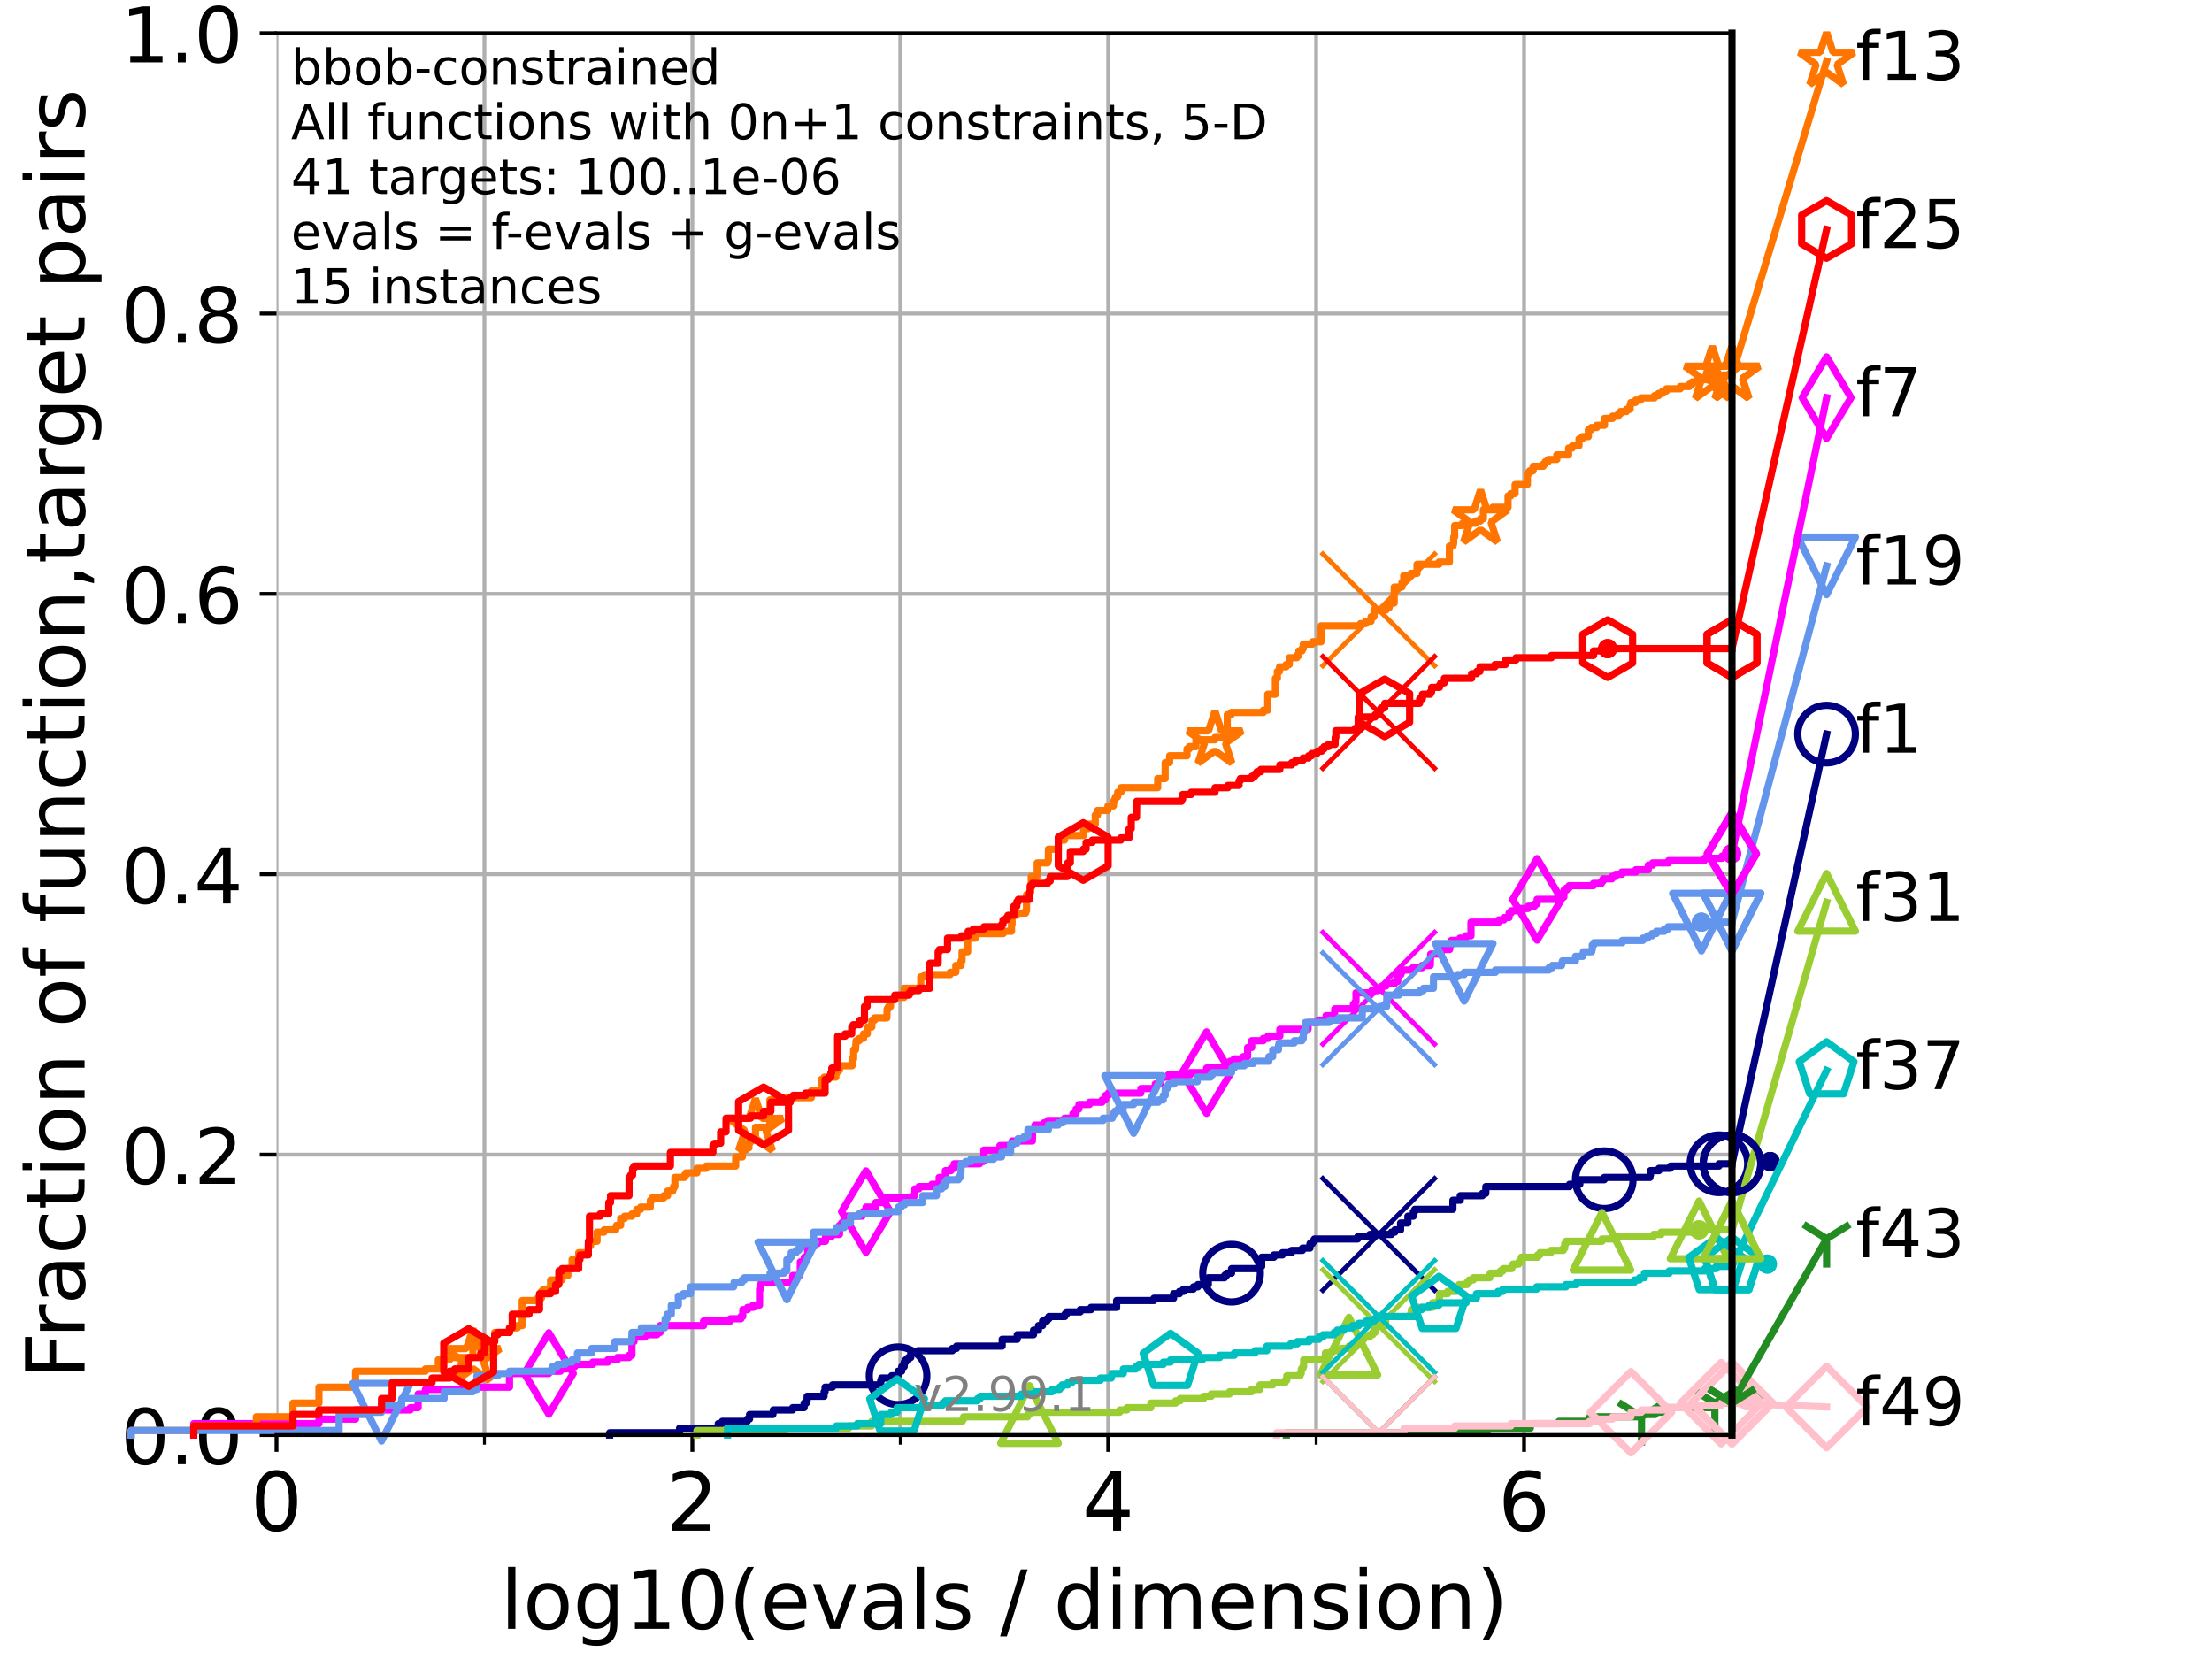 <?xml version="1.0" encoding="utf-8" standalone="no"?>
<!DOCTYPE svg PUBLIC "-//W3C//DTD SVG 1.1//EN"
  "http://www.w3.org/Graphics/SVG/1.1/DTD/svg11.dtd">
<!-- Created with matplotlib (https://matplotlib.org/) -->
<svg height="345.6pt" version="1.1" viewBox="0 0 460.8 345.6" width="460.8pt" xmlns="http://www.w3.org/2000/svg" xmlns:xlink="http://www.w3.org/1999/xlink">
 <defs>
  <style type="text/css">*{stroke-linecap:butt;stroke-linejoin:round;}</style>
 </defs>
 <g id="figure_1">
  <g id="patch_1">
   <path d="M 0 345.6 
L 460.8 345.6 
L 460.8 0 
L 0 0 
z
" style="fill:#ffffff;"/>
  </g>
  <g id="axes_1">
   <g id="patch_2">
    <path d="M 57.6 298.944 
L 360.806 298.944 
L 360.806 6.912 
L 57.6 6.912 
z
" style="fill:#ffffff;"/>
   </g>
   <g id="matplotlib.axis_1">
    <g id="xtick_1">
     <g id="line2d_1">
      <path clip-path="url(#pd8c31abc20)" d="M 57.6 298.944 
L 57.6 6.912 
" style="fill:none;stroke:#b0b0b0;stroke-linecap:square;stroke-width:0.8;"/>
     </g>
     <g id="line2d_2">
      <defs>
       <path d="M 0 0 
L 0 3.5 
" id="m22006e915c" style="stroke:#000000;stroke-width:0.8;"/>
      </defs>
      <g>
       <use style="stroke:#000000;stroke-width:0.8;" x="57.6" xlink:href="#m22006e915c" y="298.944"/>
      </g>
     </g>
     <g id="text_1">
      <!-- 0 -->
      <g transform="translate(52.192 318.861)scale(0.17 -0.17)">
       <defs>
        <path d="M 31.781 66.406 
Q 24.172 66.406 20.328 58.906 
Q 16.5 51.422 16.5 36.375 
Q 16.5 21.391 20.328 13.891 
Q 24.172 6.391 31.781 6.391 
Q 39.453 6.391 43.281 13.891 
Q 47.125 21.391 47.125 36.375 
Q 47.125 51.422 43.281 58.906 
Q 39.453 66.406 31.781 66.406 
z
M 31.781 74.219 
Q 44.047 74.219 50.516 64.516 
Q 56.984 54.828 56.984 36.375 
Q 56.984 17.969 50.516 8.266 
Q 44.047 -1.422 31.781 -1.422 
Q 19.531 -1.422 13.062 8.266 
Q 6.594 17.969 6.594 36.375 
Q 6.594 54.828 13.062 64.516 
Q 19.531 74.219 31.781 74.219 
z
" id="DejaVuSans-48"/>
       </defs>
       <use xlink:href="#DejaVuSans-48"/>
      </g>
     </g>
    </g>
    <g id="xtick_2">
     <g id="line2d_3">
      <path clip-path="url(#pd8c31abc20)" d="M 144.23 298.944 
L 144.23 6.912 
" style="fill:none;stroke:#b0b0b0;stroke-linecap:square;stroke-width:0.8;"/>
     </g>
     <g id="line2d_4">
      <g>
       <use style="stroke:#000000;stroke-width:0.8;" x="144.23" xlink:href="#m22006e915c" y="298.944"/>
      </g>
     </g>
     <g id="text_2">
      <!-- 2 -->
      <g transform="translate(138.822 318.861)scale(0.17 -0.17)">
       <defs>
        <path d="M 19.188 8.297 
L 53.609 8.297 
L 53.609 0 
L 7.328 0 
L 7.328 8.297 
Q 12.938 14.109 22.625 23.891 
Q 32.328 33.688 34.812 36.531 
Q 39.547 41.844 41.422 45.531 
Q 43.312 49.219 43.312 52.781 
Q 43.312 58.594 39.234 62.25 
Q 35.156 65.922 28.609 65.922 
Q 23.969 65.922 18.812 64.312 
Q 13.672 62.703 7.812 59.422 
L 7.812 69.391 
Q 13.766 71.781 18.938 73 
Q 24.125 74.219 28.422 74.219 
Q 39.75 74.219 46.484 68.547 
Q 53.219 62.891 53.219 53.422 
Q 53.219 48.922 51.531 44.891 
Q 49.859 40.875 45.406 35.406 
Q 44.188 33.984 37.641 27.219 
Q 31.109 20.453 19.188 8.297 
z
" id="DejaVuSans-50"/>
       </defs>
       <use xlink:href="#DejaVuSans-50"/>
      </g>
     </g>
    </g>
    <g id="xtick_3">
     <g id="line2d_5">
      <path clip-path="url(#pd8c31abc20)" d="M 230.861 298.944 
L 230.861 6.912 
" style="fill:none;stroke:#b0b0b0;stroke-linecap:square;stroke-width:0.8;"/>
     </g>
     <g id="line2d_6">
      <g>
       <use style="stroke:#000000;stroke-width:0.8;" x="230.861" xlink:href="#m22006e915c" y="298.944"/>
      </g>
     </g>
     <g id="text_3">
      <!-- 4 -->
      <g transform="translate(225.453 318.861)scale(0.17 -0.17)">
       <defs>
        <path d="M 37.797 64.312 
L 12.891 25.391 
L 37.797 25.391 
z
M 35.203 72.906 
L 47.609 72.906 
L 47.609 25.391 
L 58.016 25.391 
L 58.016 17.188 
L 47.609 17.188 
L 47.609 0 
L 37.797 0 
L 37.797 17.188 
L 4.891 17.188 
L 4.891 26.703 
z
" id="DejaVuSans-52"/>
       </defs>
       <use xlink:href="#DejaVuSans-52"/>
      </g>
     </g>
    </g>
    <g id="xtick_4">
     <g id="line2d_7">
      <path clip-path="url(#pd8c31abc20)" d="M 317.491 298.944 
L 317.491 6.912 
" style="fill:none;stroke:#b0b0b0;stroke-linecap:square;stroke-width:0.8;"/>
     </g>
     <g id="line2d_8">
      <g>
       <use style="stroke:#000000;stroke-width:0.8;" x="317.491" xlink:href="#m22006e915c" y="298.944"/>
      </g>
     </g>
     <g id="text_4">
      <!-- 6 -->
      <g transform="translate(312.083 318.861)scale(0.17 -0.17)">
       <defs>
        <path d="M 33.016 40.375 
Q 26.375 40.375 22.484 35.828 
Q 18.609 31.297 18.609 23.391 
Q 18.609 15.531 22.484 10.953 
Q 26.375 6.391 33.016 6.391 
Q 39.656 6.391 43.531 10.953 
Q 47.406 15.531 47.406 23.391 
Q 47.406 31.297 43.531 35.828 
Q 39.656 40.375 33.016 40.375 
z
M 52.594 71.297 
L 52.594 62.312 
Q 48.875 64.062 45.094 64.984 
Q 41.312 65.922 37.594 65.922 
Q 27.828 65.922 22.672 59.328 
Q 17.531 52.734 16.797 39.406 
Q 19.672 43.656 24.016 45.922 
Q 28.375 48.188 33.594 48.188 
Q 44.578 48.188 50.953 41.516 
Q 57.328 34.859 57.328 23.391 
Q 57.328 12.156 50.688 5.359 
Q 44.047 -1.422 33.016 -1.422 
Q 20.359 -1.422 13.672 8.266 
Q 6.984 17.969 6.984 36.375 
Q 6.984 53.656 15.188 63.938 
Q 23.391 74.219 37.203 74.219 
Q 40.922 74.219 44.703 73.484 
Q 48.484 72.75 52.594 71.297 
z
" id="DejaVuSans-54"/>
       </defs>
       <use xlink:href="#DejaVuSans-54"/>
      </g>
     </g>
    </g>
    <g id="xtick_5">
     <g id="line2d_9">
      <path clip-path="url(#pd8c31abc20)" d="M 100.915 298.944 
L 100.915 6.912 
" style="fill:none;stroke:#b0b0b0;stroke-linecap:square;stroke-width:0.8;"/>
     </g>
     <g id="line2d_10">
      <defs>
       <path d="M 0 0 
L 0 2 
" id="m69430b9542" style="stroke:#000000;stroke-width:0.6;"/>
      </defs>
      <g>
       <use style="stroke:#000000;stroke-width:0.6;" x="100.915" xlink:href="#m69430b9542" y="298.944"/>
      </g>
     </g>
    </g>
    <g id="xtick_6">
     <g id="line2d_11">
      <path clip-path="url(#pd8c31abc20)" d="M 187.546 298.944 
L 187.546 6.912 
" style="fill:none;stroke:#b0b0b0;stroke-linecap:square;stroke-width:0.8;"/>
     </g>
     <g id="line2d_12">
      <g>
       <use style="stroke:#000000;stroke-width:0.6;" x="187.546" xlink:href="#m69430b9542" y="298.944"/>
      </g>
     </g>
    </g>
    <g id="xtick_7">
     <g id="line2d_13">
      <path clip-path="url(#pd8c31abc20)" d="M 274.176 298.944 
L 274.176 6.912 
" style="fill:none;stroke:#b0b0b0;stroke-linecap:square;stroke-width:0.8;"/>
     </g>
     <g id="line2d_14">
      <g>
       <use style="stroke:#000000;stroke-width:0.6;" x="274.176" xlink:href="#m69430b9542" y="298.944"/>
      </g>
     </g>
    </g>
    <g id="xtick_8">
     <g id="line2d_15">
      <path clip-path="url(#pd8c31abc20)" d="M 360.806 298.944 
L 360.806 6.912 
" style="fill:none;stroke:#b0b0b0;stroke-linecap:square;stroke-width:0.8;"/>
     </g>
     <g id="line2d_16">
      <g>
       <use style="stroke:#000000;stroke-width:0.6;" x="360.806" xlink:href="#m69430b9542" y="298.944"/>
      </g>
     </g>
    </g>
    <g id="text_5">
     <!-- log10(evals / dimension) -->
     <g transform="translate(104.239 339.314)scale(0.17 -0.17)">
      <defs>
       <path d="M 9.422 75.984 
L 18.406 75.984 
L 18.406 0 
L 9.422 0 
z
" id="DejaVuSans-108"/>
       <path d="M 30.609 48.391 
Q 23.391 48.391 19.188 42.75 
Q 14.984 37.109 14.984 27.297 
Q 14.984 17.484 19.156 11.844 
Q 23.344 6.203 30.609 6.203 
Q 37.797 6.203 41.984 11.859 
Q 46.188 17.531 46.188 27.297 
Q 46.188 37.016 41.984 42.703 
Q 37.797 48.391 30.609 48.391 
z
M 30.609 56 
Q 42.328 56 49.016 48.375 
Q 55.719 40.766 55.719 27.297 
Q 55.719 13.875 49.016 6.219 
Q 42.328 -1.422 30.609 -1.422 
Q 18.844 -1.422 12.172 6.219 
Q 5.516 13.875 5.516 27.297 
Q 5.516 40.766 12.172 48.375 
Q 18.844 56 30.609 56 
z
" id="DejaVuSans-111"/>
       <path d="M 45.406 27.984 
Q 45.406 37.75 41.375 43.109 
Q 37.359 48.484 30.078 48.484 
Q 22.859 48.484 18.828 43.109 
Q 14.797 37.75 14.797 27.984 
Q 14.797 18.266 18.828 12.891 
Q 22.859 7.516 30.078 7.516 
Q 37.359 7.516 41.375 12.891 
Q 45.406 18.266 45.406 27.984 
z
M 54.391 6.781 
Q 54.391 -7.172 48.188 -13.984 
Q 42 -20.797 29.203 -20.797 
Q 24.469 -20.797 20.266 -20.094 
Q 16.062 -19.391 12.109 -17.922 
L 12.109 -9.188 
Q 16.062 -11.328 19.922 -12.344 
Q 23.781 -13.375 27.781 -13.375 
Q 36.625 -13.375 41.016 -8.766 
Q 45.406 -4.156 45.406 5.172 
L 45.406 9.625 
Q 42.625 4.781 38.281 2.391 
Q 33.938 0 27.875 0 
Q 17.828 0 11.672 7.656 
Q 5.516 15.328 5.516 27.984 
Q 5.516 40.672 11.672 48.328 
Q 17.828 56 27.875 56 
Q 33.938 56 38.281 53.609 
Q 42.625 51.219 45.406 46.391 
L 45.406 54.688 
L 54.391 54.688 
z
" id="DejaVuSans-103"/>
       <path d="M 12.406 8.297 
L 28.516 8.297 
L 28.516 63.922 
L 10.984 60.406 
L 10.984 69.391 
L 28.422 72.906 
L 38.281 72.906 
L 38.281 8.297 
L 54.391 8.297 
L 54.391 0 
L 12.406 0 
z
" id="DejaVuSans-49"/>
       <path d="M 31 75.875 
Q 24.469 64.656 21.281 53.656 
Q 18.109 42.672 18.109 31.391 
Q 18.109 20.125 21.312 9.062 
Q 24.516 -2 31 -13.188 
L 23.188 -13.188 
Q 15.875 -1.703 12.234 9.375 
Q 8.594 20.453 8.594 31.391 
Q 8.594 42.281 12.203 53.312 
Q 15.828 64.359 23.188 75.875 
z
" id="DejaVuSans-40"/>
       <path d="M 56.203 29.594 
L 56.203 25.203 
L 14.891 25.203 
Q 15.484 15.922 20.484 11.062 
Q 25.484 6.203 34.422 6.203 
Q 39.594 6.203 44.453 7.469 
Q 49.312 8.734 54.109 11.281 
L 54.109 2.781 
Q 49.266 0.734 44.188 -0.344 
Q 39.109 -1.422 33.891 -1.422 
Q 20.797 -1.422 13.156 6.188 
Q 5.516 13.812 5.516 26.812 
Q 5.516 40.234 12.766 48.109 
Q 20.016 56 32.328 56 
Q 43.359 56 49.781 48.891 
Q 56.203 41.797 56.203 29.594 
z
M 47.219 32.234 
Q 47.125 39.594 43.094 43.984 
Q 39.062 48.391 32.422 48.391 
Q 24.906 48.391 20.391 44.141 
Q 15.875 39.891 15.188 32.172 
z
" id="DejaVuSans-101"/>
       <path d="M 2.984 54.688 
L 12.5 54.688 
L 29.594 8.797 
L 46.688 54.688 
L 56.203 54.688 
L 35.688 0 
L 23.484 0 
z
" id="DejaVuSans-118"/>
       <path d="M 34.281 27.484 
Q 23.391 27.484 19.188 25 
Q 14.984 22.516 14.984 16.5 
Q 14.984 11.719 18.141 8.906 
Q 21.297 6.109 26.703 6.109 
Q 34.188 6.109 38.703 11.406 
Q 43.219 16.703 43.219 25.484 
L 43.219 27.484 
z
M 52.203 31.203 
L 52.203 0 
L 43.219 0 
L 43.219 8.297 
Q 40.141 3.328 35.547 0.953 
Q 30.953 -1.422 24.312 -1.422 
Q 15.922 -1.422 10.953 3.297 
Q 6 8.016 6 15.922 
Q 6 25.141 12.172 29.828 
Q 18.359 34.516 30.609 34.516 
L 43.219 34.516 
L 43.219 35.406 
Q 43.219 41.609 39.141 45 
Q 35.062 48.391 27.688 48.391 
Q 23 48.391 18.547 47.266 
Q 14.109 46.141 10.016 43.891 
L 10.016 52.203 
Q 14.938 54.109 19.578 55.047 
Q 24.219 56 28.609 56 
Q 40.484 56 46.344 49.844 
Q 52.203 43.703 52.203 31.203 
z
" id="DejaVuSans-97"/>
       <path d="M 44.281 53.078 
L 44.281 44.578 
Q 40.484 46.531 36.375 47.5 
Q 32.281 48.484 27.875 48.484 
Q 21.188 48.484 17.844 46.438 
Q 14.5 44.391 14.5 40.281 
Q 14.5 37.156 16.891 35.375 
Q 19.281 33.594 26.516 31.984 
L 29.594 31.297 
Q 39.156 29.25 43.188 25.516 
Q 47.219 21.781 47.219 15.094 
Q 47.219 7.469 41.188 3.016 
Q 35.156 -1.422 24.609 -1.422 
Q 20.219 -1.422 15.453 -0.562 
Q 10.688 0.297 5.422 2 
L 5.422 11.281 
Q 10.406 8.688 15.234 7.391 
Q 20.062 6.109 24.812 6.109 
Q 31.156 6.109 34.562 8.281 
Q 37.984 10.453 37.984 14.406 
Q 37.984 18.062 35.516 20.016 
Q 33.062 21.969 24.703 23.781 
L 21.578 24.516 
Q 13.234 26.266 9.516 29.906 
Q 5.812 33.547 5.812 39.891 
Q 5.812 47.609 11.281 51.797 
Q 16.75 56 26.812 56 
Q 31.781 56 36.172 55.266 
Q 40.578 54.547 44.281 53.078 
z
" id="DejaVuSans-115"/>
       <path id="DejaVuSans-32"/>
       <path d="M 25.391 72.906 
L 33.688 72.906 
L 8.297 -9.281 
L 0 -9.281 
z
" id="DejaVuSans-47"/>
       <path d="M 45.406 46.391 
L 45.406 75.984 
L 54.391 75.984 
L 54.391 0 
L 45.406 0 
L 45.406 8.203 
Q 42.578 3.328 38.25 0.953 
Q 33.938 -1.422 27.875 -1.422 
Q 17.969 -1.422 11.734 6.484 
Q 5.516 14.406 5.516 27.297 
Q 5.516 40.188 11.734 48.094 
Q 17.969 56 27.875 56 
Q 33.938 56 38.25 53.625 
Q 42.578 51.266 45.406 46.391 
z
M 14.797 27.297 
Q 14.797 17.391 18.875 11.75 
Q 22.953 6.109 30.078 6.109 
Q 37.203 6.109 41.297 11.75 
Q 45.406 17.391 45.406 27.297 
Q 45.406 37.203 41.297 42.844 
Q 37.203 48.484 30.078 48.484 
Q 22.953 48.484 18.875 42.844 
Q 14.797 37.203 14.797 27.297 
z
" id="DejaVuSans-100"/>
       <path d="M 9.422 54.688 
L 18.406 54.688 
L 18.406 0 
L 9.422 0 
z
M 9.422 75.984 
L 18.406 75.984 
L 18.406 64.594 
L 9.422 64.594 
z
" id="DejaVuSans-105"/>
       <path d="M 52 44.188 
Q 55.375 50.25 60.062 53.125 
Q 64.75 56 71.094 56 
Q 79.641 56 84.281 50.016 
Q 88.922 44.047 88.922 33.016 
L 88.922 0 
L 79.891 0 
L 79.891 32.719 
Q 79.891 40.578 77.094 44.375 
Q 74.312 48.188 68.609 48.188 
Q 61.625 48.188 57.562 43.547 
Q 53.516 38.922 53.516 30.906 
L 53.516 0 
L 44.484 0 
L 44.484 32.719 
Q 44.484 40.625 41.703 44.406 
Q 38.922 48.188 33.109 48.188 
Q 26.219 48.188 22.156 43.531 
Q 18.109 38.875 18.109 30.906 
L 18.109 0 
L 9.078 0 
L 9.078 54.688 
L 18.109 54.688 
L 18.109 46.188 
Q 21.188 51.219 25.484 53.609 
Q 29.781 56 35.688 56 
Q 41.656 56 45.828 52.969 
Q 50 49.953 52 44.188 
z
" id="DejaVuSans-109"/>
       <path d="M 54.891 33.016 
L 54.891 0 
L 45.906 0 
L 45.906 32.719 
Q 45.906 40.484 42.875 44.328 
Q 39.844 48.188 33.797 48.188 
Q 26.516 48.188 22.312 43.547 
Q 18.109 38.922 18.109 30.906 
L 18.109 0 
L 9.078 0 
L 9.078 54.688 
L 18.109 54.688 
L 18.109 46.188 
Q 21.344 51.125 25.703 53.562 
Q 30.078 56 35.797 56 
Q 45.219 56 50.047 50.172 
Q 54.891 44.344 54.891 33.016 
z
" id="DejaVuSans-110"/>
       <path d="M 8.016 75.875 
L 15.828 75.875 
Q 23.141 64.359 26.781 53.312 
Q 30.422 42.281 30.422 31.391 
Q 30.422 20.453 26.781 9.375 
Q 23.141 -1.703 15.828 -13.188 
L 8.016 -13.188 
Q 14.5 -2 17.703 9.062 
Q 20.906 20.125 20.906 31.391 
Q 20.906 42.672 17.703 53.656 
Q 14.5 64.656 8.016 75.875 
z
" id="DejaVuSans-41"/>
      </defs>
      <use xlink:href="#DejaVuSans-108"/>
      <use x="27.783" xlink:href="#DejaVuSans-111"/>
      <use x="88.965" xlink:href="#DejaVuSans-103"/>
      <use x="152.441" xlink:href="#DejaVuSans-49"/>
      <use x="216.064" xlink:href="#DejaVuSans-48"/>
      <use x="279.688" xlink:href="#DejaVuSans-40"/>
      <use x="318.701" xlink:href="#DejaVuSans-101"/>
      <use x="380.225" xlink:href="#DejaVuSans-118"/>
      <use x="439.404" xlink:href="#DejaVuSans-97"/>
      <use x="500.684" xlink:href="#DejaVuSans-108"/>
      <use x="528.467" xlink:href="#DejaVuSans-115"/>
      <use x="580.566" xlink:href="#DejaVuSans-32"/>
      <use x="612.354" xlink:href="#DejaVuSans-47"/>
      <use x="646.045" xlink:href="#DejaVuSans-32"/>
      <use x="677.832" xlink:href="#DejaVuSans-100"/>
      <use x="741.309" xlink:href="#DejaVuSans-105"/>
      <use x="769.092" xlink:href="#DejaVuSans-109"/>
      <use x="866.504" xlink:href="#DejaVuSans-101"/>
      <use x="928.027" xlink:href="#DejaVuSans-110"/>
      <use x="991.406" xlink:href="#DejaVuSans-115"/>
      <use x="1043.506" xlink:href="#DejaVuSans-105"/>
      <use x="1071.289" xlink:href="#DejaVuSans-111"/>
      <use x="1132.471" xlink:href="#DejaVuSans-110"/>
      <use x="1195.85" xlink:href="#DejaVuSans-41"/>
     </g>
    </g>
   </g>
   <g id="matplotlib.axis_2">
    <g id="ytick_1">
     <g id="line2d_17">
      <path clip-path="url(#pd8c31abc20)" d="M 57.6 298.944 
L 360.806 298.944 
" style="fill:none;stroke:#b0b0b0;stroke-linecap:square;stroke-width:0.8;"/>
     </g>
     <g id="line2d_18">
      <defs>
       <path d="M 0 0 
L -3.5 0 
" id="m9feb0b336f" style="stroke:#000000;stroke-width:0.8;"/>
      </defs>
      <g>
       <use style="stroke:#000000;stroke-width:0.8;" x="57.6" xlink:href="#m9feb0b336f" y="298.944"/>
      </g>
     </g>
     <g id="text_6">
      <!-- 0.0 -->
      <g transform="translate(25.155 305.023)scale(0.16 -0.16)">
       <defs>
        <path d="M 10.688 12.406 
L 21 12.406 
L 21 0 
L 10.688 0 
z
" id="DejaVuSans-46"/>
       </defs>
       <use xlink:href="#DejaVuSans-48"/>
       <use x="63.623" xlink:href="#DejaVuSans-46"/>
       <use x="95.41" xlink:href="#DejaVuSans-48"/>
      </g>
     </g>
    </g>
    <g id="ytick_2">
     <g id="line2d_19">
      <path clip-path="url(#pd8c31abc20)" d="M 57.6 240.538 
L 360.806 240.538 
" style="fill:none;stroke:#b0b0b0;stroke-linecap:square;stroke-width:0.8;"/>
     </g>
     <g id="line2d_20">
      <g>
       <use style="stroke:#000000;stroke-width:0.8;" x="57.6" xlink:href="#m9feb0b336f" y="240.538"/>
      </g>
     </g>
     <g id="text_7">
      <!-- 0.2 -->
      <g transform="translate(25.155 246.616)scale(0.16 -0.16)">
       <use xlink:href="#DejaVuSans-48"/>
       <use x="63.623" xlink:href="#DejaVuSans-46"/>
       <use x="95.41" xlink:href="#DejaVuSans-50"/>
      </g>
     </g>
    </g>
    <g id="ytick_3">
     <g id="line2d_21">
      <path clip-path="url(#pd8c31abc20)" d="M 57.6 182.131 
L 360.806 182.131 
" style="fill:none;stroke:#b0b0b0;stroke-linecap:square;stroke-width:0.8;"/>
     </g>
     <g id="line2d_22">
      <g>
       <use style="stroke:#000000;stroke-width:0.8;" x="57.6" xlink:href="#m9feb0b336f" y="182.131"/>
      </g>
     </g>
     <g id="text_8">
      <!-- 0.4 -->
      <g transform="translate(25.155 188.21)scale(0.16 -0.16)">
       <use xlink:href="#DejaVuSans-48"/>
       <use x="63.623" xlink:href="#DejaVuSans-46"/>
       <use x="95.41" xlink:href="#DejaVuSans-52"/>
      </g>
     </g>
    </g>
    <g id="ytick_4">
     <g id="line2d_23">
      <path clip-path="url(#pd8c31abc20)" d="M 57.6 123.725 
L 360.806 123.725 
" style="fill:none;stroke:#b0b0b0;stroke-linecap:square;stroke-width:0.8;"/>
     </g>
     <g id="line2d_24">
      <g>
       <use style="stroke:#000000;stroke-width:0.8;" x="57.6" xlink:href="#m9feb0b336f" y="123.725"/>
      </g>
     </g>
     <g id="text_9">
      <!-- 0.6 -->
      <g transform="translate(25.155 129.804)scale(0.16 -0.16)">
       <use xlink:href="#DejaVuSans-48"/>
       <use x="63.623" xlink:href="#DejaVuSans-46"/>
       <use x="95.41" xlink:href="#DejaVuSans-54"/>
      </g>
     </g>
    </g>
    <g id="ytick_5">
     <g id="line2d_25">
      <path clip-path="url(#pd8c31abc20)" d="M 57.6 65.318 
L 360.806 65.318 
" style="fill:none;stroke:#b0b0b0;stroke-linecap:square;stroke-width:0.8;"/>
     </g>
     <g id="line2d_26">
      <g>
       <use style="stroke:#000000;stroke-width:0.8;" x="57.6" xlink:href="#m9feb0b336f" y="65.318"/>
      </g>
     </g>
     <g id="text_10">
      <!-- 0.8 -->
      <g transform="translate(25.155 71.397)scale(0.16 -0.16)">
       <defs>
        <path d="M 31.781 34.625 
Q 24.75 34.625 20.719 30.859 
Q 16.703 27.094 16.703 20.516 
Q 16.703 13.922 20.719 10.156 
Q 24.75 6.391 31.781 6.391 
Q 38.812 6.391 42.859 10.172 
Q 46.922 13.969 46.922 20.516 
Q 46.922 27.094 42.891 30.859 
Q 38.875 34.625 31.781 34.625 
z
M 21.922 38.812 
Q 15.578 40.375 12.031 44.719 
Q 8.5 49.078 8.5 55.328 
Q 8.5 64.062 14.719 69.141 
Q 20.953 74.219 31.781 74.219 
Q 42.672 74.219 48.875 69.141 
Q 55.078 64.062 55.078 55.328 
Q 55.078 49.078 51.531 44.719 
Q 48 40.375 41.703 38.812 
Q 48.828 37.156 52.797 32.312 
Q 56.781 27.484 56.781 20.516 
Q 56.781 9.906 50.312 4.234 
Q 43.844 -1.422 31.781 -1.422 
Q 19.734 -1.422 13.25 4.234 
Q 6.781 9.906 6.781 20.516 
Q 6.781 27.484 10.781 32.312 
Q 14.797 37.156 21.922 38.812 
z
M 18.312 54.391 
Q 18.312 48.734 21.844 45.562 
Q 25.391 42.391 31.781 42.391 
Q 38.141 42.391 41.719 45.562 
Q 45.312 48.734 45.312 54.391 
Q 45.312 60.062 41.719 63.234 
Q 38.141 66.406 31.781 66.406 
Q 25.391 66.406 21.844 63.234 
Q 18.312 60.062 18.312 54.391 
z
" id="DejaVuSans-56"/>
       </defs>
       <use xlink:href="#DejaVuSans-48"/>
       <use x="63.623" xlink:href="#DejaVuSans-46"/>
       <use x="95.41" xlink:href="#DejaVuSans-56"/>
      </g>
     </g>
    </g>
    <g id="ytick_6">
     <g id="line2d_27">
      <path clip-path="url(#pd8c31abc20)" d="M 57.6 6.912 
L 360.806 6.912 
" style="fill:none;stroke:#b0b0b0;stroke-linecap:square;stroke-width:0.8;"/>
     </g>
     <g id="line2d_28">
      <g>
       <use style="stroke:#000000;stroke-width:0.8;" x="57.6" xlink:href="#m9feb0b336f" y="6.912"/>
      </g>
     </g>
     <g id="text_11">
      <!-- 1.0 -->
      <g transform="translate(25.155 12.991)scale(0.16 -0.16)">
       <use xlink:href="#DejaVuSans-49"/>
       <use x="63.623" xlink:href="#DejaVuSans-46"/>
       <use x="95.41" xlink:href="#DejaVuSans-48"/>
      </g>
     </g>
    </g>
    <g id="text_12">
     <!-- Fraction of function,target pairs -->
     <g transform="translate(17.62 287.313)rotate(-90)scale(0.17 -0.17)">
      <defs>
       <path d="M 9.812 72.906 
L 51.703 72.906 
L 51.703 64.594 
L 19.672 64.594 
L 19.672 43.109 
L 48.578 43.109 
L 48.578 34.812 
L 19.672 34.812 
L 19.672 0 
L 9.812 0 
z
" id="DejaVuSans-70"/>
       <path d="M 41.109 46.297 
Q 39.594 47.172 37.812 47.578 
Q 36.031 48 33.891 48 
Q 26.266 48 22.188 43.047 
Q 18.109 38.094 18.109 28.812 
L 18.109 0 
L 9.078 0 
L 9.078 54.688 
L 18.109 54.688 
L 18.109 46.188 
Q 20.953 51.172 25.484 53.578 
Q 30.031 56 36.531 56 
Q 37.453 56 38.578 55.875 
Q 39.703 55.766 41.062 55.516 
z
" id="DejaVuSans-114"/>
       <path d="M 48.781 52.594 
L 48.781 44.188 
Q 44.969 46.297 41.141 47.344 
Q 37.312 48.391 33.406 48.391 
Q 24.656 48.391 19.812 42.844 
Q 14.984 37.312 14.984 27.297 
Q 14.984 17.281 19.812 11.734 
Q 24.656 6.203 33.406 6.203 
Q 37.312 6.203 41.141 7.25 
Q 44.969 8.297 48.781 10.406 
L 48.781 2.094 
Q 45.016 0.344 40.984 -0.531 
Q 36.969 -1.422 32.422 -1.422 
Q 20.062 -1.422 12.781 6.344 
Q 5.516 14.109 5.516 27.297 
Q 5.516 40.672 12.859 48.328 
Q 20.219 56 33.016 56 
Q 37.156 56 41.109 55.141 
Q 45.062 54.297 48.781 52.594 
z
" id="DejaVuSans-99"/>
       <path d="M 18.312 70.219 
L 18.312 54.688 
L 36.812 54.688 
L 36.812 47.703 
L 18.312 47.703 
L 18.312 18.016 
Q 18.312 11.328 20.141 9.422 
Q 21.969 7.516 27.594 7.516 
L 36.812 7.516 
L 36.812 0 
L 27.594 0 
Q 17.188 0 13.234 3.875 
Q 9.281 7.766 9.281 18.016 
L 9.281 47.703 
L 2.688 47.703 
L 2.688 54.688 
L 9.281 54.688 
L 9.281 70.219 
z
" id="DejaVuSans-116"/>
       <path d="M 37.109 75.984 
L 37.109 68.5 
L 28.516 68.5 
Q 23.688 68.5 21.797 66.547 
Q 19.922 64.594 19.922 59.516 
L 19.922 54.688 
L 34.719 54.688 
L 34.719 47.703 
L 19.922 47.703 
L 19.922 0 
L 10.891 0 
L 10.891 47.703 
L 2.297 47.703 
L 2.297 54.688 
L 10.891 54.688 
L 10.891 58.5 
Q 10.891 67.625 15.141 71.797 
Q 19.391 75.984 28.609 75.984 
z
" id="DejaVuSans-102"/>
       <path d="M 8.5 21.578 
L 8.5 54.688 
L 17.484 54.688 
L 17.484 21.922 
Q 17.484 14.156 20.5 10.266 
Q 23.531 6.391 29.594 6.391 
Q 36.859 6.391 41.078 11.031 
Q 45.312 15.672 45.312 23.688 
L 45.312 54.688 
L 54.297 54.688 
L 54.297 0 
L 45.312 0 
L 45.312 8.406 
Q 42.047 3.422 37.719 1 
Q 33.406 -1.422 27.688 -1.422 
Q 18.266 -1.422 13.375 4.438 
Q 8.5 10.297 8.5 21.578 
z
M 31.109 56 
z
" id="DejaVuSans-117"/>
       <path d="M 11.719 12.406 
L 22.016 12.406 
L 22.016 4 
L 14.016 -11.625 
L 7.719 -11.625 
L 11.719 4 
z
" id="DejaVuSans-44"/>
       <path d="M 18.109 8.203 
L 18.109 -20.797 
L 9.078 -20.797 
L 9.078 54.688 
L 18.109 54.688 
L 18.109 46.391 
Q 20.953 51.266 25.266 53.625 
Q 29.594 56 35.594 56 
Q 45.562 56 51.781 48.094 
Q 58.016 40.188 58.016 27.297 
Q 58.016 14.406 51.781 6.484 
Q 45.562 -1.422 35.594 -1.422 
Q 29.594 -1.422 25.266 0.953 
Q 20.953 3.328 18.109 8.203 
z
M 48.688 27.297 
Q 48.688 37.203 44.609 42.844 
Q 40.531 48.484 33.406 48.484 
Q 26.266 48.484 22.188 42.844 
Q 18.109 37.203 18.109 27.297 
Q 18.109 17.391 22.188 11.75 
Q 26.266 6.109 33.406 6.109 
Q 40.531 6.109 44.609 11.75 
Q 48.688 17.391 48.688 27.297 
z
" id="DejaVuSans-112"/>
      </defs>
      <use xlink:href="#DejaVuSans-70"/>
      <use x="50.27" xlink:href="#DejaVuSans-114"/>
      <use x="91.383" xlink:href="#DejaVuSans-97"/>
      <use x="152.662" xlink:href="#DejaVuSans-99"/>
      <use x="207.643" xlink:href="#DejaVuSans-116"/>
      <use x="246.852" xlink:href="#DejaVuSans-105"/>
      <use x="274.635" xlink:href="#DejaVuSans-111"/>
      <use x="335.816" xlink:href="#DejaVuSans-110"/>
      <use x="399.195" xlink:href="#DejaVuSans-32"/>
      <use x="430.982" xlink:href="#DejaVuSans-111"/>
      <use x="492.164" xlink:href="#DejaVuSans-102"/>
      <use x="527.369" xlink:href="#DejaVuSans-32"/>
      <use x="559.156" xlink:href="#DejaVuSans-102"/>
      <use x="594.361" xlink:href="#DejaVuSans-117"/>
      <use x="657.74" xlink:href="#DejaVuSans-110"/>
      <use x="721.119" xlink:href="#DejaVuSans-99"/>
      <use x="776.1" xlink:href="#DejaVuSans-116"/>
      <use x="815.309" xlink:href="#DejaVuSans-105"/>
      <use x="843.092" xlink:href="#DejaVuSans-111"/>
      <use x="904.273" xlink:href="#DejaVuSans-110"/>
      <use x="967.652" xlink:href="#DejaVuSans-44"/>
      <use x="999.439" xlink:href="#DejaVuSans-116"/>
      <use x="1038.648" xlink:href="#DejaVuSans-97"/>
      <use x="1099.928" xlink:href="#DejaVuSans-114"/>
      <use x="1139.291" xlink:href="#DejaVuSans-103"/>
      <use x="1202.768" xlink:href="#DejaVuSans-101"/>
      <use x="1264.291" xlink:href="#DejaVuSans-116"/>
      <use x="1303.5" xlink:href="#DejaVuSans-32"/>
      <use x="1335.287" xlink:href="#DejaVuSans-112"/>
      <use x="1398.764" xlink:href="#DejaVuSans-97"/>
      <use x="1460.043" xlink:href="#DejaVuSans-105"/>
      <use x="1487.826" xlink:href="#DejaVuSans-114"/>
      <use x="1528.939" xlink:href="#DejaVuSans-115"/>
     </g>
    </g>
   </g>
   <g id="line2d_29">
    <defs>
     <path d="M 0 1.5 
C 0.398 1.5 0.779 1.342 1.061 1.061 
C 1.342 0.779 1.5 0.398 1.5 0 
C 1.5 -0.398 1.342 -0.779 1.061 -1.061 
C 0.779 -1.342 0.398 -1.5 0 -1.5 
C -0.398 -1.5 -0.779 -1.342 -1.061 -1.061 
C -1.342 -0.779 -1.5 -0.398 -1.5 0 
C -1.5 0.398 -1.342 0.779 -1.061 1.061 
C -0.779 1.342 -0.398 1.5 0 1.5 
z
" id="mb2984f74cc" style="stroke:#000080;"/>
    </defs>
    <g>
     <use style="fill:#000080;stroke:#000080;" x="368.751" xlink:href="#mb2984f74cc" y="241.962"/>
     <use style="fill:#000080;stroke:#000080;" x="368.751" xlink:href="#mb2984f74cc" y="241.962"/>
    </g>
   </g>
   <g id="line2d_30">
    <path d="M 126.994 298.944 
L 126.994 298.469 
L 141.567 298.469 
L 141.567 297.519 
L 149.623 297.519 
L 149.623 296.57 
L 150.452 296.57 
L 150.452 296.095 
L 155.66 296.095 
L 155.66 295.62 
L 156.146 295.62 
L 156.146 294.67 
L 161.01 294.67 
L 161.103 293.721 
L 165.121 293.721 
L 165.121 293.246 
L 167.515 293.246 
L 167.515 292.296 
L 167.968 292.296 
L 167.968 291.821 
L 168.138 291.821 
L 168.138 290.872 
L 171.669 290.872 
L 171.669 289.922 
L 171.878 289.922 
L 171.878 288.972 
L 173.422 288.972 
L 173.422 288.497 
L 183.47 288.497 
L 183.47 287.548 
L 183.647 287.548 
L 183.647 287.073 
L 185.747 287.073 
L 185.747 286.598 
L 187.081 286.598 
L 187.081 285.648 
L 187.844 285.648 
L 187.844 284.699 
L 188.363 284.699 
L 188.363 283.749 
L 188.677 283.749 
L 188.677 283.274 
L 189.215 283.274 
L 189.215 282.799 
L 189.731 282.799 
L 189.731 281.849 
L 191.212 281.849 
L 191.212 281.375 
L 198.388 281.375 
L 198.388 280.9 
L 199.264 280.9 
L 199.264 280.425 
L 208.773 280.425 
L 208.773 279 
L 211.906 279 
L 211.906 278.051 
L 215.304 278.051 
L 215.304 277.101 
L 216.33 277.101 
L 216.33 276.151 
L 217.179 276.151 
L 217.179 275.202 
L 218.091 275.202 
L 218.091 274.727 
L 218.507 274.727 
L 218.507 274.252 
L 221.833 274.252 
L 221.833 273.777 
L 222.17 273.777 
L 222.17 273.302 
L 225.032 273.302 
L 225.032 272.827 
L 227.276 272.827 
L 227.276 272.352 
L 232.615 272.352 
L 232.615 270.928 
L 240.381 270.928 
L 240.381 270.453 
L 244.476 270.453 
L 244.476 269.503 
L 245.702 269.503 
L 245.702 269.029 
L 246.549 269.029 
L 246.549 268.554 
L 248.605 268.554 
L 248.605 268.079 
L 249.541 268.079 
L 249.541 267.604 
L 251.707 267.604 
L 251.707 266.179 
L 255.099 266.179 
L 255.099 265.705 
L 255.524 265.705 
L 255.524 265.23 
L 256.556 265.23 
L 256.556 264.28 
L 262.456 264.28 
L 262.456 263.805 
L 262.838 263.805 
L 262.838 261.906 
L 265.386 261.906 
L 265.386 261.431 
L 267.154 261.431 
L 267.154 260.956 
L 269.069 260.956 
L 269.069 260.481 
L 271.325 260.481 
L 271.325 260.006 
L 272.894 260.006 
L 272.894 259.057 
L 273.408 259.057 
L 273.408 258.582 
L 273.814 258.582 
L 273.814 258.107 
L 282.831 258.107 
L 282.831 257.632 
L 285.341 257.632 
L 285.341 257.157 
L 289.868 257.157 
L 289.868 256.682 
L 290.582 256.682 
L 290.582 256.208 
L 291.766 256.208 
L 291.766 254.783 
L 293.289 254.783 
L 293.289 253.359 
L 294.425 253.359 
L 294.425 252.409 
L 294.723 252.409 
L 294.723 251.934 
L 302.667 251.934 
L 302.667 250.035 
L 304.203 250.035 
L 304.203 249.085 
L 308.808 249.085 
L 308.808 248.61 
L 309.524 248.61 
L 309.524 247.185 
L 326.965 247.185 
L 326.965 246.711 
L 329.112 246.711 
L 329.112 245.761 
L 334.196 245.761 
L 334.196 245.286 
L 343.711 245.286 
L 343.711 244.811 
L 343.825 244.811 
L 343.825 243.862 
L 345.595 243.862 
L 345.595 243.387 
L 347.972 243.387 
L 347.972 242.912 
L 358.089 242.912 
L 358.089 242.437 
L 360.806 242.437 
L 360.806 242.437 
" style="fill:none;stroke:#000080;stroke-linecap:square;stroke-width:1.5;"/>
   </g>
   <g id="line2d_31">
    <defs>
     <path d="M 0 6 
C 1.591 6 3.117 5.368 4.243 4.243 
C 5.368 3.117 6 1.591 6 0 
C 6 -1.591 5.368 -3.117 4.243 -4.243 
C 3.117 -5.368 1.591 -6 0 -6 
C -1.591 -6 -3.117 -5.368 -4.243 -4.243 
C -5.368 -3.117 -6 -1.591 -6 0 
C -6 1.591 -5.368 3.117 -4.243 4.243 
C -3.117 5.368 -1.591 6 0 6 
z
" id="m08a5ee6813" style="stroke:#000080;stroke-width:1.5;"/>
    </defs>
    <g>
     <use style="fill-opacity:0;stroke:#000080;stroke-width:1.5;" x="187.081" xlink:href="#m08a5ee6813" y="286.598"/>
     <use style="fill-opacity:0;stroke:#000080;stroke-width:1.5;" x="256.556" xlink:href="#m08a5ee6813" y="265.23"/>
     <use style="fill-opacity:0;stroke:#000080;stroke-width:1.5;" x="334.196" xlink:href="#m08a5ee6813" y="245.761"/>
     <use style="fill-opacity:0;stroke:#000080;stroke-width:1.5;" x="358.089" xlink:href="#m08a5ee6813" y="242.437"/>
     <use style="fill-opacity:0;stroke:#000080;stroke-width:1.5;" x="360.806" xlink:href="#m08a5ee6813" y="242.437"/>
    </g>
   </g>
   <g id="line2d_32">
    <path style="fill:none;stroke:#000080;stroke-linecap:square;stroke-width:1.5;"/>
    <g/>
   </g>
   <g id="line2d_33">
    <path clip-path="url(#pd8c31abc20)" d="M 287.215 257.157 
" style="fill:none;stroke:#000080;stroke-linecap:square;stroke-width:1.5;"/>
    <defs>
     <path d="M -12 12 
L 12 -12 
M -12 -12 
L 12 12 
" id="me4d1b4e2ea" style="stroke:#000080;"/>
    </defs>
    <g clip-path="url(#pd8c31abc20)">
     <use style="fill:#000080;stroke:#000080;" x="287.215" xlink:href="#me4d1b4e2ea" y="257.157"/>
    </g>
   </g>
   <g id="line2d_34">
    <defs>
     <path d="M 0 1.5 
C 0.398 1.5 0.779 1.342 1.061 1.061 
C 1.342 0.779 1.5 0.398 1.5 0 
C 1.5 -0.398 1.342 -0.779 1.061 -1.061 
C 0.779 -1.342 0.398 -1.5 0 -1.5 
C -0.398 -1.5 -0.779 -1.342 -1.061 -1.061 
C -1.342 -0.779 -1.5 -0.398 -1.5 0 
C -1.5 0.398 -1.342 0.779 -1.061 1.061 
C -0.779 1.342 -0.398 1.5 0 1.5 
z
" id="mefa7d112df" style="stroke:#ff00ff;"/>
    </defs>
    <g>
     <use style="fill:#ff00ff;stroke:#ff00ff;" x="360.722" xlink:href="#mefa7d112df" y="177.858"/>
     <use style="fill:#ff00ff;stroke:#ff00ff;" x="360.722" xlink:href="#mefa7d112df" y="177.858"/>
    </g>
   </g>
   <g id="line2d_35">
    <path d="M 40.363 298.944 
L 40.363 296.57 
L 66.441 296.57 
L 66.441 295.62 
L 74.069 295.62 
L 74.069 293.721 
L 85.471 293.721 
L 85.471 293.246 
L 87.108 293.246 
L 87.108 290.397 
L 88.614 290.397 
L 88.614 289.447 
L 96.718 289.447 
L 96.718 288.972 
L 106.138 288.972 
L 106.138 286.123 
L 114.327 286.123 
L 114.327 285.648 
L 116.746 285.648 
L 116.746 285.173 
L 118.001 285.173 
L 118.001 284.699 
L 119.739 284.699 
L 119.739 284.224 
L 123.488 284.224 
L 123.488 283.749 
L 126.614 283.749 
L 126.614 283.274 
L 128.615 283.274 
L 128.615 282.799 
L 131.04 282.799 
L 131.04 282.324 
L 131.637 282.324 
L 131.637 279.475 
L 132.073 279.475 
L 132.073 278.526 
L 134.368 278.526 
L 134.368 278.051 
L 136.865 278.051 
L 136.865 277.576 
L 137.521 277.576 
L 137.521 276.151 
L 146.563 276.151 
L 146.563 275.202 
L 152.156 275.202 
L 152.156 274.727 
L 154.345 274.727 
L 154.345 274.252 
L 154.736 274.252 
L 154.736 272.827 
L 155.742 272.827 
L 155.742 272.352 
L 156.89 272.352 
L 156.89 271.878 
L 158.223 271.878 
L 158.223 268.554 
L 158.437 268.554 
L 158.437 267.604 
L 158.577 267.604 
L 158.577 267.129 
L 165.146 267.129 
L 165.146 265.705 
L 166.599 265.705 
L 166.599 265.23 
L 166.713 265.23 
L 166.735 262.855 
L 167.537 262.855 
L 167.537 261.906 
L 168.222 261.906 
L 168.285 260.006 
L 168.369 260.006 
L 168.369 259.532 
L 169.775 259.532 
L 169.775 259.057 
L 170.346 259.057 
L 170.346 258.582 
L 171.964 258.582 
L 171.964 257.632 
L 173.182 257.632 
L 173.182 257.157 
L 174.879 257.157 
L 174.879 255.258 
L 175.316 255.258 
L 175.316 254.783 
L 175.716 254.783 
L 175.716 254.308 
L 176.19 254.308 
L 176.19 253.359 
L 179.592 253.359 
L 179.592 252.884 
L 179.763 252.884 
L 179.763 252.409 
L 180.401 252.409 
L 180.401 251.459 
L 182.432 251.459 
L 182.432 250.509 
L 184.48 250.509 
L 184.48 249.56 
L 190.247 249.56 
L 190.247 249.085 
L 190.576 249.085 
L 190.576 247.66 
L 191.44 247.66 
L 191.44 247.185 
L 194.131 247.185 
L 194.131 246.711 
L 195.639 246.711 
L 195.639 245.286 
L 196.934 245.286 
L 196.934 243.862 
L 198.112 243.862 
L 198.112 243.387 
L 198.765 243.387 
L 198.765 242.437 
L 204.071 242.437 
L 204.071 241.962 
L 204.837 241.962 
L 204.837 241.487 
L 204.965 241.487 
L 204.965 239.588 
L 208.297 239.588 
L 208.297 238.638 
L 210.844 238.638 
L 210.844 237.689 
L 215.07 237.689 
L 215.11 235.314 
L 215.516 235.314 
L 215.604 234.365 
L 217.478 234.365 
L 217.478 233.89 
L 218.272 233.89 
L 218.272 233.415 
L 221.756 233.415 
L 221.756 232.94 
L 223.458 232.94 
L 223.512 231.99 
L 224.159 231.99 
L 224.159 231.041 
L 224.748 231.041 
L 224.766 230.091 
L 226.953 230.091 
L 226.953 229.616 
L 229.58 229.616 
L 229.58 229.141 
L 230.3 229.141 
L 230.3 228.192 
L 230.88 228.192 
L 230.88 227.717 
L 237.66 227.717 
L 237.66 226.767 
L 240.662 226.767 
L 240.663 225.817 
L 241.671 225.817 
L 241.671 224.868 
L 241.995 224.868 
L 241.995 224.393 
L 243.372 224.393 
L 243.372 223.918 
L 247.942 223.918 
L 247.942 223.443 
L 251.349 223.443 
L 251.349 222.493 
L 256.231 222.493 
L 256.231 221.069 
L 257.081 221.069 
L 257.081 220.594 
L 259.002 220.594 
L 259.002 220.119 
L 259.902 220.119 
L 259.902 218.22 
L 260.752 218.22 
L 260.752 216.795 
L 263.16 216.795 
L 263.16 216.32 
L 264.137 216.32 
L 264.137 215.845 
L 266.614 215.845 
L 266.614 214.421 
L 272.489 214.421 
L 272.489 212.996 
L 274.551 212.996 
L 274.551 212.522 
L 276.242 212.522 
L 276.242 211.572 
L 277.967 211.572 
L 278.067 210.147 
L 281.923 210.147 
L 281.93 209.198 
L 282.294 209.198 
L 282.294 208.723 
L 282.479 208.723 
L 282.479 206.823 
L 285.77 206.823 
L 285.77 206.348 
L 287.172 206.348 
L 287.172 205.874 
L 287.883 205.874 
L 287.883 205.399 
L 288.736 205.399 
L 288.736 204.924 
L 290.529 204.924 
L 290.529 204.449 
L 291.172 204.449 
L 291.172 203.499 
L 291.337 203.499 
L 291.337 203.025 
L 291.835 203.025 
L 291.835 202.55 
L 292.052 202.55 
L 292.052 202.075 
L 294.297 202.075 
L 294.297 201.6 
L 296.231 201.6 
L 296.231 201.125 
L 297.954 201.125 
L 298.035 198.751 
L 300.233 198.751 
L 300.233 197.801 
L 301.984 197.801 
L 302.06 196.852 
L 302.337 196.852 
L 302.337 195.902 
L 304.127 195.902 
L 304.127 195.427 
L 305.297 195.427 
L 305.297 194.952 
L 306.432 194.952 
L 306.432 192.103 
L 312.217 192.103 
L 312.217 191.628 
L 313.283 191.628 
L 313.283 191.153 
L 314.364 191.153 
L 314.364 190.204 
L 314.804 190.204 
L 314.804 189.729 
L 315.983 189.729 
L 315.983 189.254 
L 318.352 189.254 
L 318.352 188.779 
L 319.673 188.779 
L 319.673 188.304 
L 320.21 188.304 
L 320.21 187.355 
L 324.44 187.355 
L 324.44 186.88 
L 325.783 186.88 
L 325.802 185.455 
L 326.327 185.455 
L 326.327 184.98 
L 326.875 184.98 
L 326.875 184.505 
L 331.939 184.505 
L 331.939 184.031 
L 333.608 184.031 
L 333.608 183.556 
L 333.956 183.556 
L 333.956 183.081 
L 335.802 183.081 
L 335.802 182.606 
L 336.558 182.606 
L 336.558 182.131 
L 337.877 182.131 
L 337.877 181.656 
L 340.77 181.656 
L 340.77 181.182 
L 343.359 181.182 
L 343.359 180.232 
L 344.287 180.232 
L 344.287 179.757 
L 347.599 179.757 
L 347.599 179.282 
L 355.029 179.282 
L 355.029 178.807 
L 358.731 178.807 
L 358.731 178.332 
L 360.722 178.332 
L 360.722 177.858 
L 360.806 177.858 
" style="fill:none;stroke:#ff00ff;stroke-linecap:square;stroke-width:1.5;"/>
   </g>
   <g id="line2d_36">
    <defs>
     <path d="M -0 8.485 
L 5.091 0 
L 0 -8.485 
L -5.091 -0 
z
" id="m35af9b0aff" style="stroke:#ff00ff;stroke-linejoin:miter;stroke-width:1.5;"/>
    </defs>
    <g>
     <use style="fill-opacity:0;stroke:#ff00ff;stroke-linejoin:miter;stroke-width:1.5;" x="114.327" xlink:href="#m35af9b0aff" y="286.123"/>
     <use style="fill-opacity:0;stroke:#ff00ff;stroke-linejoin:miter;stroke-width:1.5;" x="180.401" xlink:href="#m35af9b0aff" y="252.409"/>
     <use style="fill-opacity:0;stroke:#ff00ff;stroke-linejoin:miter;stroke-width:1.5;" x="251.349" xlink:href="#m35af9b0aff" y="223.443"/>
     <use style="fill-opacity:0;stroke:#ff00ff;stroke-linejoin:miter;stroke-width:1.5;" x="320.21" xlink:href="#m35af9b0aff" y="187.355"/>
     <use style="fill-opacity:0;stroke:#ff00ff;stroke-linejoin:miter;stroke-width:1.5;" x="360.722" xlink:href="#m35af9b0aff" y="177.858"/>
     <use style="fill-opacity:0;stroke:#ff00ff;stroke-linejoin:miter;stroke-width:1.5;" x="360.806" xlink:href="#m35af9b0aff" y="177.858"/>
    </g>
   </g>
   <g id="line2d_37">
    <path style="fill:none;stroke:#ff00ff;stroke-linecap:square;stroke-width:1.5;"/>
    <g/>
   </g>
   <g id="line2d_38">
    <path clip-path="url(#pd8c31abc20)" d="M 287.215 205.874 
" style="fill:none;stroke:#ff00ff;stroke-linecap:square;stroke-width:1.5;"/>
    <defs>
     <path d="M -12 12 
L 12 -12 
M -12 -12 
L 12 12 
" id="m71859150c9" style="stroke:#ff00ff;"/>
    </defs>
    <g clip-path="url(#pd8c31abc20)">
     <use style="fill:#ff00ff;stroke:#ff00ff;" x="287.215" xlink:href="#m71859150c9" y="205.874"/>
    </g>
   </g>
   <g id="line2d_39">
    <defs>
     <path d="M 0 1.5 
C 0.398 1.5 0.779 1.342 1.061 1.061 
C 1.342 0.779 1.5 0.398 1.5 0 
C 1.5 -0.398 1.342 -0.779 1.061 -1.061 
C 0.779 -1.342 0.398 -1.5 0 -1.5 
C -0.398 -1.5 -0.779 -1.342 -1.061 -1.061 
C -1.342 -0.779 -1.5 -0.398 -1.5 0 
C -1.5 0.398 -1.342 0.779 -1.061 1.061 
C -0.779 1.342 -0.398 1.5 0 1.5 
z
" id="m5eefe26c89" style="stroke:#ff7500;"/>
    </defs>
    <g>
     <use style="fill:#ff7500;stroke:#ff7500;" x="356.696" xlink:href="#m5eefe26c89" y="78.139"/>
     <use style="fill:#ff7500;stroke:#ff7500;" x="356.696" xlink:href="#m5eefe26c89" y="78.139"/>
    </g>
   </g>
   <g id="line2d_40">
    <path d="M 27.324 298.944 
L 27.324 297.994 
L 40.363 297.994 
L 40.363 297.045 
L 53.402 297.045 
L 53.402 295.145 
L 61.03 295.145 
L 61.03 292.296 
L 66.441 292.296 
L 66.441 288.972 
L 74.069 288.972 
L 74.069 285.648 
L 88.614 285.648 
L 88.614 285.173 
L 91.306 285.173 
L 91.306 283.274 
L 93.66 283.274 
L 93.66 282.799 
L 98.51 282.799 
L 98.51 279.95 
L 102.363 279.95 
L 102.363 279.475 
L 103.047 279.475 
L 103.047 277.576 
L 106.138 277.576 
L 106.138 276.626 
L 107.775 276.626 
L 107.775 276.151 
L 108.792 276.151 
L 108.792 270.928 
L 111.972 270.928 
L 111.972 270.453 
L 112.79 270.453 
L 112.79 269.029 
L 113.186 269.029 
L 113.186 268.554 
L 114.692 268.554 
L 114.692 266.654 
L 117.068 266.654 
L 117.068 265.705 
L 118.302 265.705 
L 118.302 264.28 
L 119.177 264.28 
L 119.177 262.381 
L 120.551 262.381 
L 120.551 260.956 
L 122.559 260.956 
L 122.559 259.532 
L 123.03 259.532 
L 123.03 258.582 
L 124.374 258.582 
L 124.374 256.682 
L 125.83 256.682 
L 125.83 256.208 
L 128.266 256.208 
L 128.266 255.733 
L 128.441 255.733 
L 128.441 255.258 
L 129.293 255.258 
L 129.293 253.833 
L 130.107 253.833 
L 130.107 253.359 
L 131.637 253.359 
L 131.637 252.884 
L 132.639 252.884 
L 132.639 251.934 
L 133.457 251.934 
L 133.457 251.459 
L 135.479 251.459 
L 135.479 250.035 
L 135.835 250.035 
L 135.835 249.56 
L 138.259 249.56 
L 138.259 249.085 
L 139.068 249.085 
L 139.068 248.135 
L 140.127 248.135 
L 140.127 247.66 
L 140.313 247.66 
L 140.313 247.185 
L 140.589 247.185 
L 140.589 245.286 
L 142.58 245.286 
L 142.58 244.811 
L 142.906 244.811 
L 142.906 244.336 
L 145.184 244.336 
L 145.184 243.387 
L 147.087 243.387 
L 147.087 242.912 
L 153.259 242.912 
L 153.259 241.012 
L 154.65 241.012 
L 154.65 239.588 
L 155.329 239.588 
L 155.329 239.113 
L 156.025 239.113 
L 156.025 238.163 
L 156.185 238.163 
L 156.185 237.214 
L 157.382 237.214 
L 157.382 234.839 
L 160.351 234.839 
L 160.383 229.141 
L 161.255 229.141 
L 161.255 228.666 
L 169.024 228.666 
L 169.024 227.242 
L 171.101 227.242 
L 171.101 224.868 
L 171.687 224.868 
L 171.687 224.393 
L 174.126 224.393 
L 174.126 223.443 
L 174.416 223.443 
L 174.416 222.968 
L 174.879 222.968 
L 174.879 222.018 
L 177.505 222.018 
L 177.505 220.594 
L 177.823 220.594 
L 177.823 218.695 
L 178.222 218.695 
L 178.333 216.795 
L 178.997 216.795 
L 178.997 216.32 
L 179.899 216.32 
L 179.899 215.371 
L 180.674 215.371 
L 180.674 213.946 
L 181.615 213.946 
L 181.615 212.522 
L 182.204 212.522 
L 182.204 212.047 
L 184.752 212.047 
L 184.804 210.147 
L 185.072 210.147 
L 185.072 209.672 
L 185.505 209.672 
L 185.505 208.248 
L 186.485 208.248 
L 186.485 207.773 
L 188.341 207.773 
L 188.341 205.874 
L 191.809 205.874 
L 191.809 203.499 
L 192.631 203.499 
L 192.631 203.025 
L 197.93 203.025 
L 197.93 202.55 
L 199.11 202.55 
L 199.11 201.125 
L 200.193 201.125 
L 200.193 200.175 
L 200.415 200.175 
L 200.415 198.276 
L 201.578 198.276 
L 201.578 195.427 
L 203.161 195.427 
L 203.161 194.477 
L 208.993 194.477 
L 208.993 194.002 
L 210.714 194.002 
L 210.714 192.578 
L 210.835 192.578 
L 210.835 190.678 
L 211.754 190.678 
L 211.754 190.204 
L 213.662 190.204 
L 213.662 189.729 
L 213.837 189.729 
L 213.837 186.405 
L 214.439 186.405 
L 214.439 185.93 
L 214.651 185.93 
L 214.651 184.98 
L 214.826 184.98 
L 214.826 182.606 
L 216.064 182.606 
L 216.064 179.757 
L 218.263 179.757 
L 218.263 179.282 
L 218.395 179.282 
L 218.395 176.908 
L 220.465 176.908 
L 220.465 175.008 
L 221.755 175.008 
L 221.755 174.059 
L 225.714 174.059 
L 225.714 172.634 
L 226.673 172.634 
L 226.673 171.685 
L 228.163 171.685 
L 228.163 169.785 
L 228.637 169.785 
L 228.637 168.835 
L 230.807 168.835 
L 230.807 167.886 
L 231.943 167.886 
L 231.943 166.936 
L 232.213 166.936 
L 232.213 166.461 
L 232.386 166.461 
L 232.386 165.986 
L 232.834 165.986 
L 232.834 165.037 
L 233.521 165.037 
L 233.521 164.087 
L 241.168 164.087 
L 241.168 162.188 
L 242.721 162.188 
L 242.721 158.864 
L 243.65 158.864 
L 243.65 157.439 
L 247.267 157.439 
L 247.267 156.015 
L 247.723 156.015 
L 247.723 155.54 
L 249.137 155.54 
L 249.137 154.115 
L 253.101 154.115 
L 253.101 153.64 
L 255.664 153.64 
L 255.664 148.892 
L 256.484 148.892 
L 256.484 148.417 
L 263.185 148.417 
L 263.185 147.942 
L 264.102 147.942 
L 264.102 144.618 
L 265.688 144.618 
L 265.688 141.294 
L 266.102 141.294 
L 266.102 139.87 
L 266.548 139.87 
L 266.548 138.92 
L 267.921 138.92 
L 267.921 138.445 
L 268.585 138.445 
L 268.585 137.021 
L 270.167 137.021 
L 270.167 136.546 
L 270.565 136.546 
L 270.565 135.596 
L 271.238 135.596 
L 271.238 135.121 
L 271.513 135.121 
L 271.513 134.171 
L 273.414 134.171 
L 273.414 133.697 
L 275.203 133.697 
L 275.203 130.373 
L 283.421 130.373 
L 283.421 129.898 
L 284.523 129.898 
L 284.523 129.423 
L 285.622 129.423 
L 285.622 128.473 
L 286.232 128.473 
L 286.232 127.049 
L 288.776 127.049 
L 288.776 126.574 
L 289.39 126.574 
L 289.39 126.099 
L 289.549 126.099 
L 289.549 125.624 
L 290.438 125.624 
L 290.438 122.3 
L 292.045 122.3 
L 292.045 121.351 
L 292.416 121.351 
L 292.416 119.926 
L 293.913 119.926 
L 293.913 119.451 
L 295.191 119.451 
L 295.191 117.552 
L 299.769 117.552 
L 299.769 117.077 
L 301.935 117.077 
L 301.935 113.753 
L 302.709 113.753 
L 302.709 113.278 
L 302.824 113.278 
L 302.824 111.854 
L 303.034 111.854 
L 303.034 109.479 
L 304.662 109.479 
L 304.662 109.004 
L 307.366 109.004 
L 307.366 108.53 
L 308.416 108.53 
L 308.416 108.055 
L 309.019 108.055 
L 309.019 106.155 
L 310.932 106.155 
L 310.932 105.681 
L 314.153 105.681 
L 314.153 103.306 
L 314.734 103.306 
L 314.734 102.831 
L 315.626 102.831 
L 315.626 100.932 
L 318.182 100.932 
L 318.182 98.558 
L 318.653 98.558 
L 318.653 98.083 
L 319.38 98.083 
L 319.38 97.133 
L 321.498 97.133 
L 321.498 96.658 
L 321.894 96.658 
L 321.894 96.184 
L 322.508 96.184 
L 322.508 95.709 
L 324.316 95.709 
L 324.316 94.759 
L 326.767 94.759 
L 326.767 93.334 
L 327.535 93.334 
L 327.535 92.86 
L 328.935 92.86 
L 328.935 91.435 
L 329.621 91.435 
L 329.621 90.96 
L 330.879 90.96 
L 330.879 89.536 
L 331.498 89.536 
L 331.498 89.061 
L 332.64 89.061 
L 332.64 88.586 
L 334.251 88.586 
L 334.251 87.161 
L 335.921 87.161 
L 335.921 86.687 
L 337.109 86.687 
L 337.109 86.212 
L 337.556 86.212 
L 337.556 85.737 
L 338.809 85.737 
L 338.809 85.262 
L 339.59 85.262 
L 339.59 84.312 
L 339.743 84.312 
L 339.743 83.838 
L 340.718 83.838 
L 340.718 83.363 
L 341.782 83.363 
L 341.782 82.888 
L 344.654 82.888 
L 344.654 82.413 
L 345.522 82.413 
L 345.522 81.938 
L 346.351 81.938 
L 346.351 81.463 
L 347.145 81.463 
L 347.145 80.988 
L 350.024 80.988 
L 350.024 80.514 
L 351.927 80.514 
L 351.927 80.039 
L 352.521 80.039 
L 352.521 79.564 
L 353.655 79.564 
L 353.655 79.089 
L 356.222 79.089 
L 356.222 78.614 
L 356.696 78.614 
L 356.696 78.139 
L 360.806 78.139 
L 360.806 78.139 
" style="fill:none;stroke:#ff7500;stroke-linecap:square;stroke-width:1.5;"/>
   </g>
   <g id="line2d_41">
    <defs>
     <path d="M 0 -6 
L -1.347 -1.854 
L -5.706 -1.854 
L -2.18 0.708 
L -3.527 4.854 
L -0 2.292 
L 3.527 4.854 
L 2.18 0.708 
L 5.706 -1.854 
L 1.347 -1.854 
z
" id="m2a159f7c48" style="stroke:#ff7500;stroke-linejoin:bevel;stroke-width:1.5;"/>
    </defs>
    <g>
     <use style="fill-opacity:0;stroke:#ff7500;stroke-linejoin:bevel;stroke-width:1.5;" x="98.51" xlink:href="#m2a159f7c48" y="282.799"/>
     <use style="fill-opacity:0;stroke:#ff7500;stroke-linejoin:bevel;stroke-width:1.5;" x="157.382" xlink:href="#m2a159f7c48" y="234.839"/>
     <use style="fill-opacity:0;stroke:#ff7500;stroke-linejoin:bevel;stroke-width:1.5;" x="253.101" xlink:href="#m2a159f7c48" y="154.115"/>
     <use style="fill-opacity:0;stroke:#ff7500;stroke-linejoin:bevel;stroke-width:1.5;" x="308.416" xlink:href="#m2a159f7c48" y="108.055"/>
     <use style="fill-opacity:0;stroke:#ff7500;stroke-linejoin:bevel;stroke-width:1.5;" x="356.696" xlink:href="#m2a159f7c48" y="78.139"/>
     <use style="fill-opacity:0;stroke:#ff7500;stroke-linejoin:bevel;stroke-width:1.5;" x="360.806" xlink:href="#m2a159f7c48" y="78.139"/>
    </g>
   </g>
   <g id="line2d_42">
    <path style="fill:none;stroke:#ff7500;stroke-linecap:square;stroke-width:1.5;"/>
    <g/>
   </g>
   <g id="line2d_43">
    <path clip-path="url(#pd8c31abc20)" d="M 287.215 127.049 
" style="fill:none;stroke:#ff7500;stroke-linecap:square;stroke-width:1.5;"/>
    <defs>
     <path d="M -12 12 
L 12 -12 
M -12 -12 
L 12 12 
" id="m4bf2f0d6cd" style="stroke:#ff7500;"/>
    </defs>
    <g clip-path="url(#pd8c31abc20)">
     <use style="fill:#ff7500;stroke:#ff7500;" x="287.215" xlink:href="#m4bf2f0d6cd" y="127.049"/>
    </g>
   </g>
   <g id="line2d_44">
    <defs>
     <path d="M 0 1.5 
C 0.398 1.5 0.779 1.342 1.061 1.061 
C 1.342 0.779 1.5 0.398 1.5 0 
C 1.5 -0.398 1.342 -0.779 1.061 -1.061 
C 0.779 -1.342 0.398 -1.5 0 -1.5 
C -0.398 -1.5 -0.779 -1.342 -1.061 -1.061 
C -1.342 -0.779 -1.5 -0.398 -1.5 0 
C -1.5 0.398 -1.342 0.779 -1.061 1.061 
C -0.779 1.342 -0.398 1.5 0 1.5 
z
" id="m7180e4d3ca" style="stroke:#6495ed;"/>
    </defs>
    <g>
     <use style="fill:#6495ed;stroke:#6495ed;" x="354.438" xlink:href="#m7180e4d3ca" y="192.103"/>
     <use style="fill:#6495ed;stroke:#6495ed;" x="354.438" xlink:href="#m7180e4d3ca" y="192.103"/>
    </g>
   </g>
   <g id="line2d_45">
    <path d="M 27.324 298.944 
L 27.324 297.994 
L 70.639 297.994 
L 70.639 294.67 
L 76.969 294.67 
L 76.969 294.196 
L 79.481 294.196 
L 79.481 292.771 
L 83.678 292.771 
L 83.678 291.346 
L 92.52 291.346 
L 92.52 289.922 
L 98.51 289.922 
L 98.51 289.447 
L 99.347 289.447 
L 99.347 286.598 
L 103.707 286.598 
L 103.707 286.123 
L 106.138 286.123 
L 106.138 285.648 
L 115.051 285.648 
L 115.051 284.699 
L 116.086 284.699 
L 116.086 284.224 
L 117.695 284.224 
L 117.695 283.749 
L 119.177 283.749 
L 119.177 283.274 
L 120.284 283.274 
L 120.284 281.849 
L 123.26 281.849 
L 123.26 280.9 
L 128.09 280.9 
L 128.09 279.475 
L 131.49 279.475 
L 131.49 279 
L 131.637 279 
L 131.637 277.576 
L 133.59 277.576 
L 133.59 276.626 
L 138.464 276.626 
L 138.566 274.727 
L 138.969 274.727 
L 138.969 273.777 
L 139.844 273.777 
L 139.844 271.878 
L 141.305 271.878 
L 141.305 269.978 
L 142.332 269.978 
L 142.332 269.503 
L 143.85 269.503 
L 143.85 268.079 
L 152.835 268.079 
L 152.93 267.129 
L 154.563 267.129 
L 154.563 266.654 
L 155.077 266.654 
L 155.077 266.179 
L 160.415 266.179 
L 160.415 265.23 
L 163.383 265.23 
L 163.383 264.755 
L 163.919 264.755 
L 163.919 262.381 
L 164.44 262.381 
L 164.44 261.906 
L 164.822 261.906 
L 164.822 260.956 
L 165.851 260.956 
L 165.851 260.481 
L 166.391 260.481 
L 166.391 260.006 
L 166.917 260.006 
L 166.917 259.057 
L 169.482 259.057 
L 169.482 256.682 
L 174.188 256.682 
L 174.188 255.733 
L 175.87 255.733 
L 175.87 254.783 
L 177.168 254.783 
L 177.168 253.359 
L 178.902 253.359 
L 178.902 252.884 
L 184.726 252.884 
L 184.726 252.409 
L 187.143 252.409 
L 187.143 251.459 
L 187.733 251.459 
L 187.733 250.984 
L 188.456 250.984 
L 188.456 250.509 
L 192.225 250.509 
L 192.225 249.085 
L 195.077 249.085 
L 195.077 247.66 
L 196.165 247.66 
L 196.165 247.185 
L 196.842 247.185 
L 196.842 246.236 
L 197.202 246.236 
L 197.202 245.761 
L 199.663 245.761 
L 199.663 245.286 
L 200.027 245.286 
L 200.027 244.811 
L 200.162 244.811 
L 200.243 242.437 
L 201.166 242.437 
L 201.166 241.962 
L 202.254 241.962 
L 202.254 241.487 
L 206.989 241.487 
L 206.989 241.012 
L 208.651 241.012 
L 208.651 240.063 
L 210.525 240.063 
L 210.525 238.163 
L 211.879 238.163 
L 211.879 237.689 
L 212.053 237.689 
L 212.053 237.214 
L 213.359 237.214 
L 213.359 236.739 
L 214.125 236.739 
L 214.125 235.314 
L 218.411 235.314 
L 218.411 234.365 
L 220.442 234.365 
L 220.442 233.89 
L 221.448 233.89 
L 221.448 233.415 
L 229.794 233.415 
L 229.794 232.94 
L 231.71 232.94 
L 231.71 232.465 
L 231.872 232.465 
L 231.872 231.99 
L 232.2 231.99 
L 232.2 231.515 
L 232.862 231.515 
L 232.862 231.041 
L 233.967 231.041 
L 233.967 230.091 
L 236.159 230.091 
L 236.159 229.616 
L 241.266 229.616 
L 241.266 229.141 
L 242.32 229.141 
L 242.32 228.192 
L 242.738 228.192 
L 242.738 226.767 
L 243.152 226.767 
L 243.152 226.292 
L 243.448 226.292 
L 243.448 225.817 
L 244.581 225.817 
L 244.581 225.342 
L 249.411 225.342 
L 249.411 224.393 
L 252.166 224.393 
L 252.166 223.918 
L 252.576 223.918 
L 252.576 223.443 
L 256.555 223.443 
L 256.614 222.493 
L 257.134 222.493 
L 257.134 222.018 
L 259.21 222.018 
L 259.21 221.544 
L 261.106 221.544 
L 261.106 221.069 
L 264.33 221.069 
L 264.33 220.119 
L 265.13 220.119 
L 265.13 218.695 
L 266.336 218.695 
L 266.336 217.745 
L 266.451 217.745 
L 266.451 217.27 
L 269.614 217.27 
L 269.614 216.795 
L 271.224 216.795 
L 271.224 216.32 
L 271.5 216.32 
L 271.5 214.896 
L 271.938 214.896 
L 271.938 212.996 
L 276.879 212.996 
L 276.879 212.522 
L 278.836 212.522 
L 278.836 212.047 
L 283.751 212.047 
L 283.833 210.147 
L 287.398 210.147 
L 287.398 209.672 
L 288.87 209.672 
L 288.905 207.298 
L 291.407 207.298 
L 291.407 206.823 
L 295.787 206.823 
L 295.787 206.348 
L 296.528 206.348 
L 296.528 205.874 
L 298.602 205.874 
L 298.639 203.499 
L 303.624 203.499 
L 303.624 203.025 
L 305.025 203.025 
L 305.025 202.55 
L 311.522 202.55 
L 311.522 202.075 
L 322.649 202.075 
L 322.649 201.6 
L 323.373 201.6 
L 323.373 201.125 
L 325.311 201.125 
L 325.311 200.65 
L 325.468 200.65 
L 325.468 200.175 
L 328.201 200.175 
L 328.201 199.226 
L 329.718 199.226 
L 329.718 198.751 
L 329.842 198.751 
L 329.842 198.276 
L 331.586 198.276 
L 331.586 197.801 
L 331.698 197.801 
L 331.698 196.852 
L 332.04 196.852 
L 332.04 196.377 
L 337.95 196.377 
L 337.95 195.902 
L 342.245 195.902 
L 342.245 195.427 
L 343.228 195.427 
L 343.228 194.952 
L 344.163 194.952 
L 344.163 194.477 
L 345.053 194.477 
L 345.053 194.002 
L 346.715 194.002 
L 346.715 193.528 
L 347.495 193.528 
L 347.495 193.053 
L 353.352 193.053 
L 353.352 192.578 
L 354.438 192.578 
L 354.438 192.103 
L 360.806 192.103 
L 360.806 192.103 
" style="fill:none;stroke:#6495ed;stroke-linecap:square;stroke-width:1.5;"/>
   </g>
   <g id="line2d_46">
    <defs>
     <path d="M -0 6 
L 6 -6 
L -6 -6 
z
" id="m945e465a09" style="stroke:#6495ed;stroke-linejoin:miter;stroke-width:1.5;"/>
    </defs>
    <g>
     <use style="fill-opacity:0;stroke:#6495ed;stroke-linejoin:miter;stroke-width:1.5;" x="79.481" xlink:href="#m945e465a09" y="294.196"/>
     <use style="fill-opacity:0;stroke:#6495ed;stroke-linejoin:miter;stroke-width:1.5;" x="163.919" xlink:href="#m945e465a09" y="264.755"/>
     <use style="fill-opacity:0;stroke:#6495ed;stroke-linejoin:miter;stroke-width:1.5;" x="236.159" xlink:href="#m945e465a09" y="230.091"/>
     <use style="fill-opacity:0;stroke:#6495ed;stroke-linejoin:miter;stroke-width:1.5;" x="305.025" xlink:href="#m945e465a09" y="202.55"/>
     <use style="fill-opacity:0;stroke:#6495ed;stroke-linejoin:miter;stroke-width:1.5;" x="354.438" xlink:href="#m945e465a09" y="192.103"/>
     <use style="fill-opacity:0;stroke:#6495ed;stroke-linejoin:miter;stroke-width:1.5;" x="360.806" xlink:href="#m945e465a09" y="192.103"/>
    </g>
   </g>
   <g id="line2d_47">
    <path style="fill:none;stroke:#6495ed;stroke-linecap:square;stroke-width:1.5;"/>
    <g/>
   </g>
   <g id="line2d_48">
    <path clip-path="url(#pd8c31abc20)" d="M 287.215 210.147 
" style="fill:none;stroke:#6495ed;stroke-linecap:square;stroke-width:1.5;"/>
    <defs>
     <path d="M -12 12 
L 12 -12 
M -12 -12 
L 12 12 
" id="mac8e86e2a8" style="stroke:#6495ed;"/>
    </defs>
    <g clip-path="url(#pd8c31abc20)">
     <use style="fill:#6495ed;stroke:#6495ed;" x="287.215" xlink:href="#mac8e86e2a8" y="210.147"/>
    </g>
   </g>
   <g id="line2d_49">
    <defs>
     <path d="M 0 1.5 
C 0.398 1.5 0.779 1.342 1.061 1.061 
C 1.342 0.779 1.5 0.398 1.5 0 
C 1.5 -0.398 1.342 -0.779 1.061 -1.061 
C 0.779 -1.342 0.398 -1.5 0 -1.5 
C -0.398 -1.5 -0.779 -1.342 -1.061 -1.061 
C -1.342 -0.779 -1.5 -0.398 -1.5 0 
C -1.5 0.398 -1.342 0.779 -1.061 1.061 
C -0.779 1.342 -0.398 1.5 0 1.5 
z
" id="m1bdb948502" style="stroke:#ff0000;"/>
    </defs>
    <g>
     <use style="fill:#ff0000;stroke:#ff0000;" x="334.911" xlink:href="#m1bdb948502" y="135.121"/>
     <use style="fill:#ff0000;stroke:#ff0000;" x="334.911" xlink:href="#m1bdb948502" y="135.121"/>
    </g>
   </g>
   <g id="line2d_50">
    <path d="M 40.363 298.944 
L 40.363 297.045 
L 61.03 297.045 
L 61.03 294.67 
L 66.441 294.67 
L 66.441 293.721 
L 79.481 293.721 
L 79.481 291.346 
L 81.696 291.346 
L 81.696 288.022 
L 90.008 288.022 
L 90.008 287.073 
L 93.66 287.073 
L 93.66 285.648 
L 94.736 285.648 
L 94.736 285.173 
L 97.635 285.173 
L 97.635 282.799 
L 100.147 282.799 
L 100.147 281.849 
L 100.915 281.849 
L 100.915 279.475 
L 103.047 279.475 
L 103.047 278.051 
L 103.707 278.051 
L 103.707 277.576 
L 106.138 277.576 
L 106.138 276.626 
L 106.699 276.626 
L 106.699 273.777 
L 110.221 273.777 
L 110.221 272.827 
L 112.386 272.827 
L 112.386 269.503 
L 114.692 269.503 
L 114.692 269.029 
L 115.747 269.029 
L 115.747 267.604 
L 116.419 267.604 
L 116.419 264.755 
L 117.068 264.755 
L 117.068 264.28 
L 120.551 264.28 
L 120.551 262.381 
L 120.814 262.381 
L 120.814 261.431 
L 122.559 261.431 
L 122.559 258.582 
L 122.796 258.582 
L 122.796 253.359 
L 125.012 253.359 
L 125.012 252.884 
L 126.804 252.884 
L 126.804 250.509 
L 127.181 250.509 
L 127.181 249.085 
L 131.04 249.085 
L 131.04 245.286 
L 131.341 245.286 
L 131.341 244.811 
L 131.784 244.811 
L 131.784 243.387 
L 132.073 243.387 
L 132.073 242.912 
L 139.653 242.912 
L 139.653 240.063 
L 148.518 240.063 
L 148.518 238.638 
L 148.815 238.638 
L 148.815 238.163 
L 150.125 238.163 
L 150.125 235.789 
L 151.246 235.789 
L 151.246 232.94 
L 156.344 232.94 
L 156.344 232.465 
L 159.063 232.465 
L 159.063 231.515 
L 160.573 231.515 
L 160.573 229.616 
L 164.644 229.616 
L 164.644 228.666 
L 165.22 228.666 
L 165.22 228.192 
L 167.797 228.192 
L 167.797 227.717 
L 171.878 227.717 
L 171.878 224.868 
L 172.541 224.868 
L 172.541 224.393 
L 173.085 224.393 
L 173.085 223.443 
L 173.278 223.443 
L 173.278 222.493 
L 174.491 222.493 
L 174.491 215.845 
L 176.051 215.845 
L 176.051 215.371 
L 177.428 215.371 
L 177.428 213.946 
L 177.734 213.946 
L 177.734 213.471 
L 179.127 213.471 
L 179.127 212.522 
L 180.079 212.522 
L 180.079 209.672 
L 180.631 209.672 
L 180.631 208.248 
L 186.39 208.248 
L 186.39 207.298 
L 189.4 207.298 
L 189.4 206.823 
L 189.751 206.823 
L 189.751 206.348 
L 191.446 206.348 
L 191.446 205.874 
L 193.702 205.874 
L 193.702 200.65 
L 195.432 200.65 
L 195.432 198.276 
L 195.693 198.276 
L 195.693 197.801 
L 197.381 197.801 
L 197.381 195.427 
L 200.3 195.427 
L 200.3 194.952 
L 201.681 194.952 
L 201.681 194.002 
L 202.754 194.002 
L 202.754 193.528 
L 204.995 193.528 
L 204.995 193.053 
L 208.646 193.053 
L 208.646 192.578 
L 208.936 192.578 
L 208.936 191.628 
L 209.683 191.628 
L 209.683 191.153 
L 209.975 191.153 
L 209.975 190.678 
L 211.196 190.678 
L 211.196 188.779 
L 211.829 188.779 
L 211.829 187.829 
L 212.133 187.829 
L 212.133 187.355 
L 214.474 187.355 
L 214.474 185.93 
L 214.613 185.93 
L 214.613 184.505 
L 215.039 184.505 
L 215.039 184.031 
L 218.252 184.031 
L 218.252 183.556 
L 218.771 183.556 
L 218.771 182.606 
L 222.344 182.606 
L 222.407 179.757 
L 222.969 179.757 
L 222.969 177.383 
L 225.654 177.383 
L 225.654 176.908 
L 226.251 176.908 
L 226.251 175.483 
L 227.557 175.483 
L 227.557 175.008 
L 233.485 175.008 
L 233.485 174.534 
L 235.208 174.534 
L 235.208 172.634 
L 235.659 172.634 
L 235.659 170.26 
L 236.749 170.26 
L 236.796 166.936 
L 246.112 166.936 
L 246.112 166.461 
L 246.36 166.461 
L 246.36 165.511 
L 248.127 165.511 
L 248.127 165.037 
L 253.113 165.037 
L 253.113 164.087 
L 255.798 164.087 
L 255.798 163.612 
L 258.113 163.612 
L 258.113 162.662 
L 258.377 162.662 
L 258.377 162.188 
L 260.783 162.188 
L 260.783 161.713 
L 261.405 161.713 
L 261.405 161.238 
L 261.852 161.238 
L 261.852 160.763 
L 262.653 160.763 
L 262.653 160.288 
L 266.617 160.288 
L 266.617 159.338 
L 269.094 159.338 
L 269.094 158.864 
L 269.894 158.864 
L 269.894 158.389 
L 271.435 158.389 
L 271.435 157.914 
L 272.602 157.914 
L 272.602 157.439 
L 273.215 157.439 
L 273.215 156.964 
L 274.351 156.964 
L 274.351 156.489 
L 275.329 156.489 
L 275.329 156.015 
L 275.819 156.015 
L 275.819 155.54 
L 276.738 155.54 
L 276.738 155.065 
L 278.132 155.065 
L 278.132 153.64 
L 278.281 153.64 
L 278.281 152.216 
L 282.285 152.216 
L 282.285 151.741 
L 282.928 151.741 
L 282.928 149.367 
L 286.449 149.367 
L 286.449 148.892 
L 286.996 148.892 
L 286.996 148.417 
L 287.345 148.417 
L 287.345 147.942 
L 287.69 147.942 
L 287.69 147.467 
L 288.459 147.467 
L 288.459 146.518 
L 295.736 146.518 
L 295.736 145.568 
L 296.313 145.568 
L 296.313 144.618 
L 297.95 144.618 
L 297.95 144.143 
L 298.233 144.143 
L 298.233 143.194 
L 299.875 143.194 
L 299.875 142.719 
L 300.145 142.719 
L 300.145 142.244 
L 300.887 142.244 
L 300.887 141.294 
L 306.559 141.294 
L 306.559 140.345 
L 307.63 140.345 
L 307.63 139.87 
L 308.306 139.87 
L 308.306 138.92 
L 311.426 138.92 
L 311.426 138.445 
L 313.612 138.445 
L 313.612 137.495 
L 315.812 137.495 
L 315.812 137.021 
L 323.191 137.021 
L 323.191 136.546 
L 331.972 136.546 
L 331.972 135.596 
L 334.911 135.596 
L 334.911 135.121 
L 360.806 135.121 
L 360.806 135.121 
" style="fill:none;stroke:#ff0000;stroke-linecap:square;stroke-width:1.5;"/>
   </g>
   <g id="line2d_51">
    <defs>
     <path d="M 0 -6 
L -5.196 -3 
L -5.196 3 
L -0 6 
L 5.196 3 
L 5.196 -3 
z
" id="m89ca821506" style="stroke:#ff0000;stroke-linejoin:miter;stroke-width:1.5;"/>
    </defs>
    <g>
     <use style="fill-opacity:0;stroke:#ff0000;stroke-linejoin:miter;stroke-width:1.5;" x="97.635" xlink:href="#m89ca821506" y="282.799"/>
     <use style="fill-opacity:0;stroke:#ff0000;stroke-linejoin:miter;stroke-width:1.5;" x="159.063" xlink:href="#m89ca821506" y="232.465"/>
     <use style="fill-opacity:0;stroke:#ff0000;stroke-linejoin:miter;stroke-width:1.5;" x="225.654" xlink:href="#m89ca821506" y="177.383"/>
     <use style="fill-opacity:0;stroke:#ff0000;stroke-linejoin:miter;stroke-width:1.5;" x="288.459" xlink:href="#m89ca821506" y="147.467"/>
     <use style="fill-opacity:0;stroke:#ff0000;stroke-linejoin:miter;stroke-width:1.5;" x="334.911" xlink:href="#m89ca821506" y="135.121"/>
     <use style="fill-opacity:0;stroke:#ff0000;stroke-linejoin:miter;stroke-width:1.5;" x="360.806" xlink:href="#m89ca821506" y="135.121"/>
    </g>
   </g>
   <g id="line2d_52">
    <path style="fill:none;stroke:#ff0000;stroke-linecap:square;stroke-width:1.5;"/>
    <g/>
   </g>
   <g id="line2d_53">
    <path clip-path="url(#pd8c31abc20)" d="M 287.215 148.417 
" style="fill:none;stroke:#ff0000;stroke-linecap:square;stroke-width:1.5;"/>
    <defs>
     <path d="M -12 12 
L 12 -12 
M -12 -12 
L 12 12 
" id="m6e15b6c697" style="stroke:#ff0000;"/>
    </defs>
    <g clip-path="url(#pd8c31abc20)">
     <use style="fill:#ff0000;stroke:#ff0000;" x="287.215" xlink:href="#m6e15b6c697" y="148.417"/>
    </g>
   </g>
   <g id="line2d_54">
    <defs>
     <path d="M 0 1.5 
C 0.398 1.5 0.779 1.342 1.061 1.061 
C 1.342 0.779 1.5 0.398 1.5 0 
C 1.5 -0.398 1.342 -0.779 1.061 -1.061 
C 0.779 -1.342 0.398 -1.5 0 -1.5 
C -0.398 -1.5 -0.779 -1.342 -1.061 -1.061 
C -1.342 -0.779 -1.5 -0.398 -1.5 0 
C -1.5 0.398 -1.342 0.779 -1.061 1.061 
C -0.779 1.342 -0.398 1.5 0 1.5 
z
" id="mafa3328034" style="stroke:#9acd32;"/>
    </defs>
    <g>
     <use style="fill:#9acd32;stroke:#9acd32;" x="353.945" xlink:href="#mafa3328034" y="256.208"/>
     <use style="fill:#9acd32;stroke:#9acd32;" x="353.945" xlink:href="#mafa3328034" y="256.208"/>
    </g>
   </g>
   <g id="line2d_55">
    <path d="M 145.184 298.944 
L 145.184 297.994 
L 163.545 297.994 
L 163.545 297.519 
L 176.799 297.519 
L 176.799 297.045 
L 181.594 297.045 
L 181.594 296.095 
L 200.46 296.095 
L 200.46 295.62 
L 200.738 295.62 
L 200.738 295.145 
L 214.072 295.145 
L 214.072 294.67 
L 214.463 294.67 
L 214.463 294.196 
L 233.257 294.196 
L 233.257 293.721 
L 234.767 293.721 
L 234.767 293.246 
L 239.745 293.246 
L 239.745 292.296 
L 244.914 292.296 
L 244.914 291.821 
L 245.843 291.821 
L 245.843 291.346 
L 250.728 291.346 
L 250.728 290.872 
L 252.325 290.872 
L 252.325 290.397 
L 256.141 290.397 
L 256.141 289.922 
L 260.736 289.922 
L 260.736 289.447 
L 262.457 289.447 
L 262.457 288.497 
L 265.15 288.497 
L 265.15 288.022 
L 267.718 288.022 
L 267.718 287.548 
L 268.06 287.548 
L 268.06 286.598 
L 270.836 286.598 
L 270.836 286.123 
L 271.068 286.123 
L 271.095 285.173 
L 271.387 285.173 
L 271.387 284.699 
L 271.572 284.699 
L 271.572 283.274 
L 276.019 283.274 
L 276.099 281.849 
L 277.443 281.849 
L 277.443 281.375 
L 279.389 281.375 
L 279.389 280.9 
L 281.011 280.9 
L 281.011 280.425 
L 282.664 280.425 
L 282.664 279.95 
L 283.297 279.95 
L 283.297 279 
L 284.103 279 
L 284.103 278.526 
L 285.291 278.526 
L 285.291 278.051 
L 285.954 278.051 
L 285.954 277.576 
L 286.434 277.576 
L 286.434 276.151 
L 288.666 276.151 
L 288.666 274.252 
L 293.794 274.252 
L 293.794 273.777 
L 294.014 273.777 
L 294.014 272.827 
L 295.477 272.827 
L 295.477 272.352 
L 298.397 272.352 
L 298.397 271.403 
L 299.634 271.403 
L 299.634 270.928 
L 299.868 270.928 
L 299.868 269.503 
L 301.56 269.503 
L 301.56 269.029 
L 303.378 269.029 
L 303.378 268.554 
L 303.959 268.554 
L 303.959 267.604 
L 305.617 267.604 
L 305.617 267.129 
L 306.032 267.129 
L 306.032 266.654 
L 306.9 266.654 
L 306.9 266.179 
L 310.339 266.179 
L 310.431 265.23 
L 312.562 265.23 
L 312.562 264.755 
L 313.101 264.755 
L 313.101 264.28 
L 314.92 264.28 
L 314.92 263.805 
L 315.166 263.805 
L 315.166 263.33 
L 316.403 263.33 
L 316.403 262.855 
L 316.909 262.855 
L 316.909 261.906 
L 320.322 261.906 
L 320.322 261.431 
L 320.793 261.431 
L 320.793 260.956 
L 323.05 260.956 
L 323.05 260.481 
L 325.66 260.481 
L 325.66 260.006 
L 325.971 260.006 
L 325.971 259.057 
L 326.237 259.057 
L 326.237 258.582 
L 333.72 258.582 
L 333.72 258.107 
L 336.479 258.107 
L 336.479 257.632 
L 344.451 257.632 
L 344.451 257.157 
L 346.044 257.157 
L 346.044 256.682 
L 353.945 256.682 
L 353.945 256.208 
L 360.806 256.208 
L 360.806 256.208 
" style="fill:none;stroke:#9acd32;stroke-linecap:square;stroke-width:1.5;"/>
   </g>
   <g id="line2d_56">
    <defs>
     <path d="M 0 -6 
L -6 6 
L 6 6 
z
" id="mc0d60cc60b" style="stroke:#9acd32;stroke-linejoin:miter;stroke-width:1.5;"/>
    </defs>
    <g>
     <use style="fill-opacity:0;stroke:#9acd32;stroke-linejoin:miter;stroke-width:1.5;" x="214.463" xlink:href="#mc0d60cc60b" y="294.67"/>
     <use style="fill-opacity:0;stroke:#9acd32;stroke-linejoin:miter;stroke-width:1.5;" x="281.011" xlink:href="#mc0d60cc60b" y="280.425"/>
     <use style="fill-opacity:0;stroke:#9acd32;stroke-linejoin:miter;stroke-width:1.5;" x="333.72" xlink:href="#mc0d60cc60b" y="258.582"/>
     <use style="fill-opacity:0;stroke:#9acd32;stroke-linejoin:miter;stroke-width:1.5;" x="353.945" xlink:href="#mc0d60cc60b" y="256.208"/>
     <use style="fill-opacity:0;stroke:#9acd32;stroke-linejoin:miter;stroke-width:1.5;" x="360.806" xlink:href="#mc0d60cc60b" y="256.208"/>
    </g>
   </g>
   <g id="line2d_57">
    <path style="fill:none;stroke:#9acd32;stroke-linecap:square;stroke-width:1.5;"/>
    <g/>
   </g>
   <g id="line2d_58">
    <path clip-path="url(#pd8c31abc20)" d="M 287.215 276.151 
" style="fill:none;stroke:#9acd32;stroke-linecap:square;stroke-width:1.5;"/>
    <defs>
     <path d="M -12 12 
L 12 -12 
M -12 -12 
L 12 12 
" id="m3bd548a29f" style="stroke:#9acd32;"/>
    </defs>
    <g clip-path="url(#pd8c31abc20)">
     <use style="fill:#9acd32;stroke:#9acd32;" x="287.215" xlink:href="#m3bd548a29f" y="276.151"/>
    </g>
   </g>
   <g id="line2d_59">
    <defs>
     <path d="M 0 1.5 
C 0.398 1.5 0.779 1.342 1.061 1.061 
C 1.342 0.779 1.5 0.398 1.5 0 
C 1.5 -0.398 1.342 -0.779 1.061 -1.061 
C 0.779 -1.342 0.398 -1.5 0 -1.5 
C -0.398 -1.5 -0.779 -1.342 -1.061 -1.061 
C -1.342 -0.779 -1.5 -0.398 -1.5 0 
C -1.5 0.398 -1.342 0.779 -1.061 1.061 
C -0.779 1.342 -0.398 1.5 0 1.5 
z
" id="mc49b3b4970" style="stroke:#00bfbf;"/>
    </defs>
    <g>
     <use style="fill:#00bfbf;stroke:#00bfbf;" x="368.169" xlink:href="#mc49b3b4970" y="263.33"/>
     <use style="fill:#00bfbf;stroke:#00bfbf;" x="368.169" xlink:href="#mc49b3b4970" y="263.33"/>
    </g>
   </g>
   <g id="line2d_60">
    <path d="M 151.554 298.944 
L 151.554 297.519 
L 174.249 297.519 
L 174.249 297.045 
L 178.614 297.045 
L 178.614 296.57 
L 183.479 296.57 
L 183.479 294.67 
L 185.639 294.67 
L 185.639 294.196 
L 186.871 294.196 
L 186.871 293.246 
L 193.313 293.246 
L 193.313 292.771 
L 196.307 292.771 
L 196.307 292.296 
L 196.934 292.296 
L 196.934 291.821 
L 203.647 291.821 
L 203.647 291.346 
L 204.208 291.346 
L 204.208 290.872 
L 212.789 290.872 
L 212.789 290.397 
L 215.694 290.397 
L 215.694 289.922 
L 219.193 289.922 
L 219.193 289.447 
L 220.743 289.447 
L 220.743 288.972 
L 221.244 288.972 
L 221.244 288.497 
L 222.461 288.497 
L 222.461 288.022 
L 223.31 288.022 
L 223.31 287.548 
L 229.216 287.548 
L 229.216 287.073 
L 231.502 287.073 
L 231.502 286.598 
L 231.653 286.598 
L 231.653 286.123 
L 234.01 286.123 
L 234.01 285.173 
L 236.623 285.173 
L 236.623 284.699 
L 237.257 284.699 
L 237.257 284.224 
L 242.34 284.224 
L 242.34 283.749 
L 243.85 283.749 
L 243.85 283.274 
L 250.513 283.274 
L 250.513 282.799 
L 254.089 282.799 
L 254.089 282.324 
L 257.151 282.324 
L 257.151 281.849 
L 261.427 281.849 
L 261.427 281.375 
L 263.901 281.375 
L 263.901 280.425 
L 268.847 280.425 
L 268.847 279.95 
L 270.256 279.95 
L 270.256 279.475 
L 272.696 279.475 
L 272.696 279 
L 274.77 279 
L 274.77 278.526 
L 275.597 278.526 
L 275.597 278.051 
L 277.914 278.051 
L 277.914 277.576 
L 278.543 277.576 
L 278.543 277.101 
L 279.929 277.101 
L 279.929 276.626 
L 281.76 276.626 
L 281.76 276.151 
L 283.069 276.151 
L 283.069 275.676 
L 284.553 275.676 
L 284.553 275.202 
L 286.27 275.202 
L 286.27 274.727 
L 286.806 274.727 
L 286.806 274.252 
L 295.043 274.252 
L 295.043 272.827 
L 296.173 272.827 
L 296.173 272.352 
L 297.724 272.352 
L 297.724 271.878 
L 299.788 271.878 
L 299.788 271.403 
L 305.41 271.403 
L 305.41 270.453 
L 307.572 270.453 
L 307.572 269.503 
L 312.071 269.503 
L 312.071 269.029 
L 313.062 269.029 
L 313.062 268.554 
L 320.115 268.554 
L 320.115 268.079 
L 326.217 268.079 
L 326.217 267.604 
L 328.446 267.604 
L 328.446 267.129 
L 340.458 267.129 
L 340.458 266.654 
L 341.536 266.654 
L 341.536 266.179 
L 342.556 266.179 
L 342.556 265.23 
L 347.73 265.23 
L 347.73 264.755 
L 355.117 264.755 
L 355.117 264.28 
L 357.505 264.28 
L 357.505 263.805 
L 360.806 263.805 
" style="fill:none;stroke:#00bfbf;stroke-linecap:square;stroke-width:1.5;"/>
   </g>
   <g id="line2d_61">
    <defs>
     <path d="M 0 -6 
L -5.706 -1.854 
L -3.527 4.854 
L 3.527 4.854 
L 5.706 -1.854 
z
" id="m262348f943" style="stroke:#00bfbf;stroke-linejoin:miter;stroke-width:1.5;"/>
    </defs>
    <g>
     <use style="fill-opacity:0;stroke:#00bfbf;stroke-linejoin:miter;stroke-width:1.5;" x="186.871" xlink:href="#m262348f943" y="293.246"/>
     <use style="fill-opacity:0;stroke:#00bfbf;stroke-linejoin:miter;stroke-width:1.5;" x="243.85" xlink:href="#m262348f943" y="283.749"/>
     <use style="fill-opacity:0;stroke:#00bfbf;stroke-linejoin:miter;stroke-width:1.5;" x="299.788" xlink:href="#m262348f943" y="271.878"/>
     <use style="fill-opacity:0;stroke:#00bfbf;stroke-linejoin:miter;stroke-width:1.5;" x="357.505" xlink:href="#m262348f943" y="263.805"/>
     <use style="fill-opacity:0;stroke:#00bfbf;stroke-linejoin:miter;stroke-width:1.5;" x="360.806" xlink:href="#m262348f943" y="263.805"/>
    </g>
   </g>
   <g id="line2d_62">
    <path style="fill:none;stroke:#00bfbf;stroke-linecap:square;stroke-width:1.5;"/>
    <g/>
   </g>
   <g id="line2d_63">
    <path clip-path="url(#pd8c31abc20)" d="M 287.215 274.252 
" style="fill:none;stroke:#00bfbf;stroke-linecap:square;stroke-width:1.5;"/>
    <defs>
     <path d="M -12 12 
L 12 -12 
M -12 -12 
L 12 12 
" id="mf6c9d7b1f0" style="stroke:#00bfbf;"/>
    </defs>
    <g clip-path="url(#pd8c31abc20)">
     <use style="fill:#00bfbf;stroke:#00bfbf;" x="287.215" xlink:href="#mf6c9d7b1f0" y="274.252"/>
    </g>
   </g>
   <g id="line2d_64">
    <defs>
     <path d="M 0 1.5 
C 0.398 1.5 0.779 1.342 1.061 1.061 
C 1.342 0.779 1.5 0.398 1.5 0 
C 1.5 -0.398 1.342 -0.779 1.061 -1.061 
C 0.779 -1.342 0.398 -1.5 0 -1.5 
C -0.398 -1.5 -0.779 -1.342 -1.061 -1.061 
C -1.342 -0.779 -1.5 -0.398 -1.5 0 
C -1.5 0.398 -1.342 0.779 -1.061 1.061 
C -0.779 1.342 -0.398 1.5 0 1.5 
z
" id="mf2f9361670" style="stroke:#228b22;"/>
    </defs>
    <g>
     <use style="fill:#228b22;stroke:#228b22;" x="365.261" xlink:href="#mf2f9361670" y="291.821"/>
     <use style="fill:#228b22;stroke:#228b22;" x="365.261" xlink:href="#mf2f9361670" y="291.821"/>
    </g>
   </g>
   <g id="line2d_65">
    <path d="M 267.976 298.944 
L 267.976 298.469 
L 292.994 298.469 
L 292.994 297.994 
L 310.011 297.994 
L 310.011 297.519 
L 318.798 297.519 
L 318.798 296.57 
L 324.763 296.57 
L 324.763 296.095 
L 331.195 296.095 
L 331.195 295.145 
L 341.96 295.145 
L 341.96 294.67 
L 344.807 294.67 
L 344.807 294.196 
L 346.491 294.196 
L 346.491 293.721 
L 347.279 293.721 
L 347.279 293.246 
L 357.238 293.246 
L 357.238 292.296 
L 360.806 292.296 
" style="fill:none;stroke:#228b22;stroke-linecap:square;stroke-width:1.5;"/>
   </g>
   <g id="line2d_66">
    <defs>
     <path d="M 0 0 
L 0 6 
M 0 0 
L 4.8 -3 
M 0 0 
L -4.8 -3 
" id="mcb74b41ddf" style="stroke:#228b22;stroke-width:1.5;"/>
    </defs>
    <g>
     <use style="fill-opacity:0;stroke:#228b22;stroke-width:1.5;" x="341.96" xlink:href="#mcb74b41ddf" y="295.145"/>
     <use style="fill-opacity:0;stroke:#228b22;stroke-width:1.5;" x="357.238" xlink:href="#mcb74b41ddf" y="292.296"/>
     <use style="fill-opacity:0;stroke:#228b22;stroke-width:1.5;" x="360.806" xlink:href="#mcb74b41ddf" y="292.296"/>
    </g>
   </g>
   <g id="line2d_67">
    <path style="fill:none;stroke:#228b22;stroke-linecap:square;stroke-width:1.5;"/>
    <g/>
   </g>
   <g id="line2d_68">
    <path clip-path="url(#pd8c31abc20)" d="M 287.215 298.469 
" style="fill:none;stroke:#228b22;stroke-linecap:square;stroke-width:1.5;"/>
    <defs>
     <path d="M -12 12 
L 12 -12 
M -12 -12 
L 12 12 
" id="mf1636994c1" style="stroke:#228b22;"/>
    </defs>
    <g clip-path="url(#pd8c31abc20)">
     <use style="fill:#228b22;stroke:#228b22;" x="287.215" xlink:href="#mf1636994c1" y="298.469"/>
    </g>
   </g>
   <g id="line2d_69">
    <defs>
     <path d="M 0 1.5 
C 0.398 1.5 0.779 1.342 1.061 1.061 
C 1.342 0.779 1.5 0.398 1.5 0 
C 1.5 -0.398 1.342 -0.779 1.061 -1.061 
C 0.779 -1.342 0.398 -1.5 0 -1.5 
C -0.398 -1.5 -0.779 -1.342 -1.061 -1.061 
C -1.342 -0.779 -1.5 -0.398 -1.5 0 
C -1.5 0.398 -1.342 0.779 -1.061 1.061 
C -0.779 1.342 -0.398 1.5 0 1.5 
z
" id="m3154de6b6b" style="stroke:#ffc0cb;"/>
    </defs>
    <g>
     <use style="fill:#ffc0cb;stroke:#ffc0cb;" x="364.023" xlink:href="#m3154de6b6b" y="291.821"/>
     <use style="fill:#ffc0cb;stroke:#ffc0cb;" x="364.023" xlink:href="#m3154de6b6b" y="291.821"/>
    </g>
   </g>
   <g id="line2d_70">
    <path d="M 265.927 298.944 
L 265.927 298.469 
L 292.474 298.469 
L 292.474 297.519 
L 303.067 297.519 
L 303.067 297.045 
L 314.752 297.045 
L 314.752 296.57 
L 331.127 296.57 
L 331.127 296.095 
L 332.867 296.095 
L 332.867 295.62 
L 335.927 295.62 
L 335.927 295.145 
L 339.747 295.145 
L 339.747 294.196 
L 341.922 294.196 
L 341.922 293.721 
L 348.008 293.721 
L 348.008 293.246 
L 350.767 293.246 
L 350.767 292.771 
L 358.539 292.771 
L 358.539 292.296 
L 360.806 292.296 
" style="fill:none;stroke:#ffc0cb;stroke-linecap:square;stroke-width:1.5;"/>
   </g>
   <g id="line2d_71">
    <defs>
     <path d="M -0 8.485 
L 8.485 0 
L 0 -8.485 
L -8.485 -0 
z
" id="m217c6084a3" style="stroke:#ffc0cb;stroke-linejoin:miter;stroke-width:1.5;"/>
    </defs>
    <g>
     <use style="fill-opacity:0;stroke:#ffc0cb;stroke-linejoin:miter;stroke-width:1.5;" x="339.747" xlink:href="#m217c6084a3" y="294.196"/>
     <use style="fill-opacity:0;stroke:#ffc0cb;stroke-linejoin:miter;stroke-width:1.5;" x="358.539" xlink:href="#m217c6084a3" y="292.296"/>
     <use style="fill-opacity:0;stroke:#ffc0cb;stroke-linejoin:miter;stroke-width:1.5;" x="360.806" xlink:href="#m217c6084a3" y="292.296"/>
    </g>
   </g>
   <g id="line2d_72">
    <path style="fill:none;stroke:#ffc0cb;stroke-linecap:square;stroke-width:1.5;"/>
    <g/>
   </g>
   <g id="line2d_73">
    <path clip-path="url(#pd8c31abc20)" d="M 287.215 298.469 
" style="fill:none;stroke:#ffc0cb;stroke-linecap:square;stroke-width:1.5;"/>
    <defs>
     <path d="M -12 12 
L 12 -12 
M -12 -12 
L 12 12 
" id="m05050e4cb1" style="stroke:#ffc0cb;"/>
    </defs>
    <g clip-path="url(#pd8c31abc20)">
     <use style="fill:#ffc0cb;stroke:#ffc0cb;" x="287.215" xlink:href="#m05050e4cb1" y="298.469"/>
    </g>
   </g>
   <g id="line2d_74">
    <path d="M 360.806 292.296 
L 380.515 293.103 
" style="fill:none;stroke:#ffc0cb;stroke-linecap:square;stroke-width:1.5;"/>
    <g>
     <use style="fill-opacity:0;stroke:#ffc0cb;stroke-linejoin:miter;stroke-width:1.5;" x="360.806" xlink:href="#m217c6084a3" y="292.296"/>
     <use style="fill-opacity:0;stroke:#ffc0cb;stroke-linejoin:miter;stroke-width:1.5;" x="380.515" xlink:href="#m217c6084a3" y="293.103"/>
    </g>
   </g>
   <g id="line2d_75">
    <path d="M 360.806 292.296 
L 380.515 258.06 
" style="fill:none;stroke:#228b22;stroke-linecap:square;stroke-width:1.5;"/>
    <g>
     <use style="fill-opacity:0;stroke:#228b22;stroke-width:1.5;" x="360.806" xlink:href="#mcb74b41ddf" y="292.296"/>
     <use style="fill-opacity:0;stroke:#228b22;stroke-width:1.5;" x="380.515" xlink:href="#mcb74b41ddf" y="258.06"/>
    </g>
   </g>
   <g id="line2d_76">
    <path d="M 360.806 263.805 
L 380.515 223.016 
" style="fill:none;stroke:#00bfbf;stroke-linecap:square;stroke-width:1.5;"/>
    <g>
     <use style="fill-opacity:0;stroke:#00bfbf;stroke-linejoin:miter;stroke-width:1.5;" x="360.806" xlink:href="#m262348f943" y="263.805"/>
     <use style="fill-opacity:0;stroke:#00bfbf;stroke-linejoin:miter;stroke-width:1.5;" x="380.515" xlink:href="#m262348f943" y="223.016"/>
    </g>
   </g>
   <g id="line2d_77">
    <path d="M 360.806 256.208 
L 380.515 187.972 
" style="fill:none;stroke:#9acd32;stroke-linecap:square;stroke-width:1.5;"/>
    <g>
     <use style="fill-opacity:0;stroke:#9acd32;stroke-linejoin:miter;stroke-width:1.5;" x="360.806" xlink:href="#mc0d60cc60b" y="256.208"/>
     <use style="fill-opacity:0;stroke:#9acd32;stroke-linejoin:miter;stroke-width:1.5;" x="380.515" xlink:href="#mc0d60cc60b" y="187.972"/>
    </g>
   </g>
   <g id="line2d_78">
    <path d="M 360.806 242.437 
L 380.515 152.928 
" style="fill:none;stroke:#000080;stroke-linecap:square;stroke-width:1.5;"/>
    <g>
     <use style="fill-opacity:0;stroke:#000080;stroke-width:1.5;" x="360.806" xlink:href="#m08a5ee6813" y="242.437"/>
     <use style="fill-opacity:0;stroke:#000080;stroke-width:1.5;" x="380.515" xlink:href="#m08a5ee6813" y="152.928"/>
    </g>
   </g>
   <g id="line2d_79">
    <path d="M 360.806 192.103 
L 380.515 117.884 
" style="fill:none;stroke:#6495ed;stroke-linecap:square;stroke-width:1.5;"/>
    <g>
     <use style="fill-opacity:0;stroke:#6495ed;stroke-linejoin:miter;stroke-width:1.5;" x="360.806" xlink:href="#m945e465a09" y="192.103"/>
     <use style="fill-opacity:0;stroke:#6495ed;stroke-linejoin:miter;stroke-width:1.5;" x="380.515" xlink:href="#m945e465a09" y="117.884"/>
    </g>
   </g>
   <g id="line2d_80">
    <path d="M 360.806 177.858 
L 380.515 82.84 
" style="fill:none;stroke:#ff00ff;stroke-linecap:square;stroke-width:1.5;"/>
    <g>
     <use style="fill-opacity:0;stroke:#ff00ff;stroke-linejoin:miter;stroke-width:1.5;" x="360.806" xlink:href="#m35af9b0aff" y="177.858"/>
     <use style="fill-opacity:0;stroke:#ff00ff;stroke-linejoin:miter;stroke-width:1.5;" x="380.515" xlink:href="#m35af9b0aff" y="82.84"/>
    </g>
   </g>
   <g id="line2d_81">
    <path d="M 360.806 135.121 
L 380.515 47.796 
" style="fill:none;stroke:#ff0000;stroke-linecap:square;stroke-width:1.5;"/>
    <g>
     <use style="fill-opacity:0;stroke:#ff0000;stroke-linejoin:miter;stroke-width:1.5;" x="360.806" xlink:href="#m89ca821506" y="135.121"/>
     <use style="fill-opacity:0;stroke:#ff0000;stroke-linejoin:miter;stroke-width:1.5;" x="380.515" xlink:href="#m89ca821506" y="47.796"/>
    </g>
   </g>
   <g id="line2d_82">
    <path d="M 360.806 78.139 
L 380.515 12.753 
" style="fill:none;stroke:#ff7500;stroke-linecap:square;stroke-width:1.5;"/>
    <g>
     <use style="fill-opacity:0;stroke:#ff7500;stroke-linejoin:bevel;stroke-width:1.5;" x="360.806" xlink:href="#m2a159f7c48" y="78.139"/>
     <use style="fill-opacity:0;stroke:#ff7500;stroke-linejoin:bevel;stroke-width:1.5;" x="380.515" xlink:href="#m2a159f7c48" y="12.753"/>
    </g>
   </g>
   <g id="line2d_83">
    <path d="M 360.806 298.944 
L 360.806 6.912 
" style="fill:none;stroke:#000000;stroke-linecap:square;stroke-width:1.5;"/>
   </g>
   <g id="patch_3">
    <path d="M 57.6 298.944 
L 360.806 298.944 
" style="fill:none;stroke:#000000;stroke-linecap:square;stroke-linejoin:miter;stroke-width:0.8;"/>
   </g>
   <g id="patch_4">
    <path d="M 57.6 6.912 
L 360.806 6.912 
" style="fill:none;stroke:#000000;stroke-linecap:square;stroke-linejoin:miter;stroke-width:0.8;"/>
   </g>
   <g id="text_13">
    <!-- f49 -->
    <g transform="translate(386.579 296.966)scale(0.14 -0.14)">
     <defs>
      <path d="M 10.984 1.516 
L 10.984 10.5 
Q 14.703 8.734 18.5 7.812 
Q 22.312 6.891 25.984 6.891 
Q 35.75 6.891 40.891 13.453 
Q 46.047 20.016 46.781 33.406 
Q 43.953 29.203 39.594 26.953 
Q 35.25 24.703 29.984 24.703 
Q 19.047 24.703 12.672 31.312 
Q 6.297 37.938 6.297 49.422 
Q 6.297 60.641 12.938 67.422 
Q 19.578 74.219 30.609 74.219 
Q 43.266 74.219 49.922 64.516 
Q 56.594 54.828 56.594 36.375 
Q 56.594 19.141 48.406 8.859 
Q 40.234 -1.422 26.422 -1.422 
Q 22.703 -1.422 18.891 -0.688 
Q 15.094 0.047 10.984 1.516 
z
M 30.609 32.422 
Q 37.25 32.422 41.125 36.953 
Q 45.016 41.5 45.016 49.422 
Q 45.016 57.281 41.125 61.844 
Q 37.25 66.406 30.609 66.406 
Q 23.969 66.406 20.094 61.844 
Q 16.219 57.281 16.219 49.422 
Q 16.219 41.5 20.094 36.953 
Q 23.969 32.422 30.609 32.422 
z
" id="DejaVuSans-57"/>
     </defs>
     <use xlink:href="#DejaVuSans-102"/>
     <use x="35.205" xlink:href="#DejaVuSans-52"/>
     <use x="98.828" xlink:href="#DejaVuSans-57"/>
    </g>
   </g>
   <g id="text_14">
    <!-- f43 -->
    <g transform="translate(386.579 261.923)scale(0.14 -0.14)">
     <defs>
      <path d="M 40.578 39.312 
Q 47.656 37.797 51.625 33 
Q 55.609 28.219 55.609 21.188 
Q 55.609 10.406 48.188 4.484 
Q 40.766 -1.422 27.094 -1.422 
Q 22.516 -1.422 17.656 -0.516 
Q 12.797 0.391 7.625 2.203 
L 7.625 11.719 
Q 11.719 9.328 16.594 8.109 
Q 21.484 6.891 26.812 6.891 
Q 36.078 6.891 40.938 10.547 
Q 45.797 14.203 45.797 21.188 
Q 45.797 27.641 41.281 31.266 
Q 36.766 34.906 28.719 34.906 
L 20.219 34.906 
L 20.219 43.016 
L 29.109 43.016 
Q 36.375 43.016 40.234 45.922 
Q 44.094 48.828 44.094 54.297 
Q 44.094 59.906 40.109 62.906 
Q 36.141 65.922 28.719 65.922 
Q 24.656 65.922 20.016 65.031 
Q 15.375 64.156 9.812 62.312 
L 9.812 71.094 
Q 15.438 72.656 20.344 73.438 
Q 25.25 74.219 29.594 74.219 
Q 40.828 74.219 47.359 69.109 
Q 53.906 64.016 53.906 55.328 
Q 53.906 49.266 50.438 45.094 
Q 46.969 40.922 40.578 39.312 
z
" id="DejaVuSans-51"/>
     </defs>
     <use xlink:href="#DejaVuSans-102"/>
     <use x="35.205" xlink:href="#DejaVuSans-52"/>
     <use x="98.828" xlink:href="#DejaVuSans-51"/>
    </g>
   </g>
   <g id="text_15">
    <!-- f37 -->
    <g transform="translate(386.579 226.879)scale(0.14 -0.14)">
     <defs>
      <path d="M 8.203 72.906 
L 55.078 72.906 
L 55.078 68.703 
L 28.609 0 
L 18.312 0 
L 43.219 64.594 
L 8.203 64.594 
z
" id="DejaVuSans-55"/>
     </defs>
     <use xlink:href="#DejaVuSans-102"/>
     <use x="35.205" xlink:href="#DejaVuSans-51"/>
     <use x="98.828" xlink:href="#DejaVuSans-55"/>
    </g>
   </g>
   <g id="text_16">
    <!-- f31 -->
    <g transform="translate(386.579 191.835)scale(0.14 -0.14)">
     <use xlink:href="#DejaVuSans-102"/>
     <use x="35.205" xlink:href="#DejaVuSans-51"/>
     <use x="98.828" xlink:href="#DejaVuSans-49"/>
    </g>
   </g>
   <g id="text_17">
    <!-- f1 -->
    <g transform="translate(386.579 156.791)scale(0.14 -0.14)">
     <use xlink:href="#DejaVuSans-102"/>
     <use x="35.205" xlink:href="#DejaVuSans-49"/>
    </g>
   </g>
   <g id="text_18">
    <!-- f19 -->
    <g transform="translate(386.579 121.747)scale(0.14 -0.14)">
     <use xlink:href="#DejaVuSans-102"/>
     <use x="35.205" xlink:href="#DejaVuSans-49"/>
     <use x="98.828" xlink:href="#DejaVuSans-57"/>
    </g>
   </g>
   <g id="text_19">
    <!-- f7 -->
    <g transform="translate(386.579 86.703)scale(0.14 -0.14)">
     <use xlink:href="#DejaVuSans-102"/>
     <use x="35.205" xlink:href="#DejaVuSans-55"/>
    </g>
   </g>
   <g id="text_20">
    <!-- f25 -->
    <g transform="translate(386.579 51.66)scale(0.14 -0.14)">
     <defs>
      <path d="M 10.797 72.906 
L 49.516 72.906 
L 49.516 64.594 
L 19.828 64.594 
L 19.828 46.734 
Q 21.969 47.469 24.109 47.828 
Q 26.266 48.188 28.422 48.188 
Q 40.625 48.188 47.75 41.5 
Q 54.891 34.812 54.891 23.391 
Q 54.891 11.625 47.562 5.094 
Q 40.234 -1.422 26.906 -1.422 
Q 22.312 -1.422 17.547 -0.641 
Q 12.797 0.141 7.719 1.703 
L 7.719 11.625 
Q 12.109 9.234 16.797 8.062 
Q 21.484 6.891 26.703 6.891 
Q 35.156 6.891 40.078 11.328 
Q 45.016 15.766 45.016 23.391 
Q 45.016 31 40.078 35.438 
Q 35.156 39.891 26.703 39.891 
Q 22.75 39.891 18.812 39.016 
Q 14.891 38.141 10.797 36.281 
z
" id="DejaVuSans-53"/>
     </defs>
     <use xlink:href="#DejaVuSans-102"/>
     <use x="35.205" xlink:href="#DejaVuSans-50"/>
     <use x="98.828" xlink:href="#DejaVuSans-53"/>
    </g>
   </g>
   <g id="text_21">
    <!-- f13 -->
    <g transform="translate(386.579 16.616)scale(0.14 -0.14)">
     <use xlink:href="#DejaVuSans-102"/>
     <use x="35.205" xlink:href="#DejaVuSans-49"/>
     <use x="98.828" xlink:href="#DejaVuSans-51"/>
    </g>
   </g>
   <g id="text_22">
    <!-- bbob-constrained -->
    <g transform="translate(60.632 17.583)scale(0.102 -0.102)">
     <defs>
      <path d="M 48.688 27.297 
Q 48.688 37.203 44.609 42.844 
Q 40.531 48.484 33.406 48.484 
Q 26.266 48.484 22.188 42.844 
Q 18.109 37.203 18.109 27.297 
Q 18.109 17.391 22.188 11.75 
Q 26.266 6.109 33.406 6.109 
Q 40.531 6.109 44.609 11.75 
Q 48.688 17.391 48.688 27.297 
z
M 18.109 46.391 
Q 20.953 51.266 25.266 53.625 
Q 29.594 56 35.594 56 
Q 45.562 56 51.781 48.094 
Q 58.016 40.188 58.016 27.297 
Q 58.016 14.406 51.781 6.484 
Q 45.562 -1.422 35.594 -1.422 
Q 29.594 -1.422 25.266 0.953 
Q 20.953 3.328 18.109 8.203 
L 18.109 0 
L 9.078 0 
L 9.078 75.984 
L 18.109 75.984 
z
" id="DejaVuSans-98"/>
      <path d="M 4.891 31.391 
L 31.203 31.391 
L 31.203 23.391 
L 4.891 23.391 
z
" id="DejaVuSans-45"/>
     </defs>
     <use xlink:href="#DejaVuSans-98"/>
     <use x="63.477" xlink:href="#DejaVuSans-98"/>
     <use x="126.953" xlink:href="#DejaVuSans-111"/>
     <use x="188.135" xlink:href="#DejaVuSans-98"/>
     <use x="251.611" xlink:href="#DejaVuSans-45"/>
     <use x="287.695" xlink:href="#DejaVuSans-99"/>
     <use x="342.676" xlink:href="#DejaVuSans-111"/>
     <use x="403.857" xlink:href="#DejaVuSans-110"/>
     <use x="467.236" xlink:href="#DejaVuSans-115"/>
     <use x="519.336" xlink:href="#DejaVuSans-116"/>
     <use x="558.545" xlink:href="#DejaVuSans-114"/>
     <use x="599.658" xlink:href="#DejaVuSans-97"/>
     <use x="660.938" xlink:href="#DejaVuSans-105"/>
     <use x="688.721" xlink:href="#DejaVuSans-110"/>
     <use x="752.1" xlink:href="#DejaVuSans-101"/>
     <use x="813.623" xlink:href="#DejaVuSans-100"/>
    </g>
    <!-- All functions with 0n+1 constraints, 5-D -->
    <g transform="translate(60.632 29.004)scale(0.102 -0.102)">
     <defs>
      <path d="M 34.188 63.188 
L 20.797 26.906 
L 47.609 26.906 
z
M 28.609 72.906 
L 39.797 72.906 
L 67.578 0 
L 57.328 0 
L 50.688 18.703 
L 17.828 18.703 
L 11.188 0 
L 0.781 0 
z
" id="DejaVuSans-65"/>
      <path d="M 4.203 54.688 
L 13.188 54.688 
L 24.422 12.016 
L 35.594 54.688 
L 46.188 54.688 
L 57.422 12.016 
L 68.609 54.688 
L 77.594 54.688 
L 63.281 0 
L 52.688 0 
L 40.922 44.828 
L 29.109 0 
L 18.5 0 
z
" id="DejaVuSans-119"/>
      <path d="M 54.891 33.016 
L 54.891 0 
L 45.906 0 
L 45.906 32.719 
Q 45.906 40.484 42.875 44.328 
Q 39.844 48.188 33.797 48.188 
Q 26.516 48.188 22.312 43.547 
Q 18.109 38.922 18.109 30.906 
L 18.109 0 
L 9.078 0 
L 9.078 75.984 
L 18.109 75.984 
L 18.109 46.188 
Q 21.344 51.125 25.703 53.562 
Q 30.078 56 35.797 56 
Q 45.219 56 50.047 50.172 
Q 54.891 44.344 54.891 33.016 
z
" id="DejaVuSans-104"/>
      <path d="M 46 62.703 
L 46 35.5 
L 73.188 35.5 
L 73.188 27.203 
L 46 27.203 
L 46 0 
L 37.797 0 
L 37.797 27.203 
L 10.594 27.203 
L 10.594 35.5 
L 37.797 35.5 
L 37.797 62.703 
z
" id="DejaVuSans-43"/>
      <path d="M 19.672 64.797 
L 19.672 8.109 
L 31.594 8.109 
Q 46.688 8.109 53.688 14.938 
Q 60.688 21.781 60.688 36.531 
Q 60.688 51.172 53.688 57.984 
Q 46.688 64.797 31.594 64.797 
z
M 9.812 72.906 
L 30.078 72.906 
Q 51.266 72.906 61.172 64.094 
Q 71.094 55.281 71.094 36.531 
Q 71.094 17.672 61.125 8.828 
Q 51.172 0 30.078 0 
L 9.812 0 
z
" id="DejaVuSans-68"/>
     </defs>
     <use xlink:href="#DejaVuSans-65"/>
     <use x="68.408" xlink:href="#DejaVuSans-108"/>
     <use x="96.191" xlink:href="#DejaVuSans-108"/>
     <use x="123.975" xlink:href="#DejaVuSans-32"/>
     <use x="155.762" xlink:href="#DejaVuSans-102"/>
     <use x="190.967" xlink:href="#DejaVuSans-117"/>
     <use x="254.346" xlink:href="#DejaVuSans-110"/>
     <use x="317.725" xlink:href="#DejaVuSans-99"/>
     <use x="372.705" xlink:href="#DejaVuSans-116"/>
     <use x="411.914" xlink:href="#DejaVuSans-105"/>
     <use x="439.697" xlink:href="#DejaVuSans-111"/>
     <use x="500.879" xlink:href="#DejaVuSans-110"/>
     <use x="564.258" xlink:href="#DejaVuSans-115"/>
     <use x="616.357" xlink:href="#DejaVuSans-32"/>
     <use x="648.145" xlink:href="#DejaVuSans-119"/>
     <use x="729.932" xlink:href="#DejaVuSans-105"/>
     <use x="757.715" xlink:href="#DejaVuSans-116"/>
     <use x="796.924" xlink:href="#DejaVuSans-104"/>
     <use x="860.303" xlink:href="#DejaVuSans-32"/>
     <use x="892.09" xlink:href="#DejaVuSans-48"/>
     <use x="955.713" xlink:href="#DejaVuSans-110"/>
     <use x="1019.092" xlink:href="#DejaVuSans-43"/>
     <use x="1102.881" xlink:href="#DejaVuSans-49"/>
     <use x="1166.504" xlink:href="#DejaVuSans-32"/>
     <use x="1198.291" xlink:href="#DejaVuSans-99"/>
     <use x="1253.271" xlink:href="#DejaVuSans-111"/>
     <use x="1314.453" xlink:href="#DejaVuSans-110"/>
     <use x="1377.832" xlink:href="#DejaVuSans-115"/>
     <use x="1429.932" xlink:href="#DejaVuSans-116"/>
     <use x="1469.141" xlink:href="#DejaVuSans-114"/>
     <use x="1510.254" xlink:href="#DejaVuSans-97"/>
     <use x="1571.533" xlink:href="#DejaVuSans-105"/>
     <use x="1599.316" xlink:href="#DejaVuSans-110"/>
     <use x="1662.695" xlink:href="#DejaVuSans-116"/>
     <use x="1701.904" xlink:href="#DejaVuSans-115"/>
     <use x="1754.004" xlink:href="#DejaVuSans-44"/>
     <use x="1785.791" xlink:href="#DejaVuSans-32"/>
     <use x="1817.578" xlink:href="#DejaVuSans-53"/>
     <use x="1881.201" xlink:href="#DejaVuSans-45"/>
     <use x="1917.285" xlink:href="#DejaVuSans-68"/>
    </g>
    <!-- 41 targets: 100..1e-06 -->
    <g transform="translate(60.632 40.426)scale(0.102 -0.102)">
     <defs>
      <path d="M 11.719 12.406 
L 22.016 12.406 
L 22.016 0 
L 11.719 0 
z
M 11.719 51.703 
L 22.016 51.703 
L 22.016 39.312 
L 11.719 39.312 
z
" id="DejaVuSans-58"/>
     </defs>
     <use xlink:href="#DejaVuSans-52"/>
     <use x="63.623" xlink:href="#DejaVuSans-49"/>
     <use x="127.246" xlink:href="#DejaVuSans-32"/>
     <use x="159.033" xlink:href="#DejaVuSans-116"/>
     <use x="198.242" xlink:href="#DejaVuSans-97"/>
     <use x="259.521" xlink:href="#DejaVuSans-114"/>
     <use x="298.885" xlink:href="#DejaVuSans-103"/>
     <use x="362.361" xlink:href="#DejaVuSans-101"/>
     <use x="423.885" xlink:href="#DejaVuSans-116"/>
     <use x="463.094" xlink:href="#DejaVuSans-115"/>
     <use x="515.193" xlink:href="#DejaVuSans-58"/>
     <use x="548.885" xlink:href="#DejaVuSans-32"/>
     <use x="580.672" xlink:href="#DejaVuSans-49"/>
     <use x="644.295" xlink:href="#DejaVuSans-48"/>
     <use x="707.918" xlink:href="#DejaVuSans-48"/>
     <use x="771.541" xlink:href="#DejaVuSans-46"/>
     <use x="803.328" xlink:href="#DejaVuSans-46"/>
     <use x="835.115" xlink:href="#DejaVuSans-49"/>
     <use x="898.738" xlink:href="#DejaVuSans-101"/>
     <use x="960.262" xlink:href="#DejaVuSans-45"/>
     <use x="996.346" xlink:href="#DejaVuSans-48"/>
     <use x="1059.969" xlink:href="#DejaVuSans-54"/>
    </g>
    <!-- evals = f-evals + g-evals -->
    <g transform="translate(60.632 51.848)scale(0.102 -0.102)">
     <defs>
      <path d="M 10.594 45.406 
L 73.188 45.406 
L 73.188 37.203 
L 10.594 37.203 
z
M 10.594 25.484 
L 73.188 25.484 
L 73.188 17.188 
L 10.594 17.188 
z
" id="DejaVuSans-61"/>
     </defs>
     <use xlink:href="#DejaVuSans-101"/>
     <use x="61.523" xlink:href="#DejaVuSans-118"/>
     <use x="120.703" xlink:href="#DejaVuSans-97"/>
     <use x="181.982" xlink:href="#DejaVuSans-108"/>
     <use x="209.766" xlink:href="#DejaVuSans-115"/>
     <use x="261.865" xlink:href="#DejaVuSans-32"/>
     <use x="293.652" xlink:href="#DejaVuSans-61"/>
     <use x="377.441" xlink:href="#DejaVuSans-32"/>
     <use x="409.229" xlink:href="#DejaVuSans-102"/>
     <use x="438.934" xlink:href="#DejaVuSans-45"/>
     <use x="475.018" xlink:href="#DejaVuSans-101"/>
     <use x="536.541" xlink:href="#DejaVuSans-118"/>
     <use x="595.721" xlink:href="#DejaVuSans-97"/>
     <use x="657" xlink:href="#DejaVuSans-108"/>
     <use x="684.783" xlink:href="#DejaVuSans-115"/>
     <use x="736.883" xlink:href="#DejaVuSans-32"/>
     <use x="768.67" xlink:href="#DejaVuSans-43"/>
     <use x="852.459" xlink:href="#DejaVuSans-32"/>
     <use x="884.246" xlink:href="#DejaVuSans-103"/>
     <use x="947.723" xlink:href="#DejaVuSans-45"/>
     <use x="983.807" xlink:href="#DejaVuSans-101"/>
     <use x="1045.33" xlink:href="#DejaVuSans-118"/>
     <use x="1104.51" xlink:href="#DejaVuSans-97"/>
     <use x="1165.789" xlink:href="#DejaVuSans-108"/>
     <use x="1193.572" xlink:href="#DejaVuSans-115"/>
    </g>
    <!-- 15 instances -->
    <g transform="translate(60.632 63.27)scale(0.102 -0.102)">
     <use xlink:href="#DejaVuSans-49"/>
     <use x="63.623" xlink:href="#DejaVuSans-53"/>
     <use x="127.246" xlink:href="#DejaVuSans-32"/>
     <use x="159.033" xlink:href="#DejaVuSans-105"/>
     <use x="186.816" xlink:href="#DejaVuSans-110"/>
     <use x="250.195" xlink:href="#DejaVuSans-115"/>
     <use x="302.295" xlink:href="#DejaVuSans-116"/>
     <use x="341.504" xlink:href="#DejaVuSans-97"/>
     <use x="402.783" xlink:href="#DejaVuSans-110"/>
     <use x="466.162" xlink:href="#DejaVuSans-99"/>
     <use x="521.143" xlink:href="#DejaVuSans-101"/>
     <use x="582.666" xlink:href="#DejaVuSans-115"/>
    </g>
   </g>
   <g id="text_23">
    <!-- v2.99.1 -->
    <g style="fill:#808080;" transform="translate(190.341 293.944)scale(0.1 -0.1)">
     <use xlink:href="#DejaVuSans-118"/>
     <use x="59.18" xlink:href="#DejaVuSans-50"/>
     <use x="122.803" xlink:href="#DejaVuSans-46"/>
     <use x="154.59" xlink:href="#DejaVuSans-57"/>
     <use x="218.213" xlink:href="#DejaVuSans-57"/>
     <use x="281.836" xlink:href="#DejaVuSans-46"/>
     <use x="313.623" xlink:href="#DejaVuSans-49"/>
    </g>
   </g>
  </g>
 </g>
 <defs>
  <clipPath id="pd8c31abc20">
   <rect height="292.032" width="303.206" x="57.6" y="6.912"/>
  </clipPath>
 </defs>
</svg>
